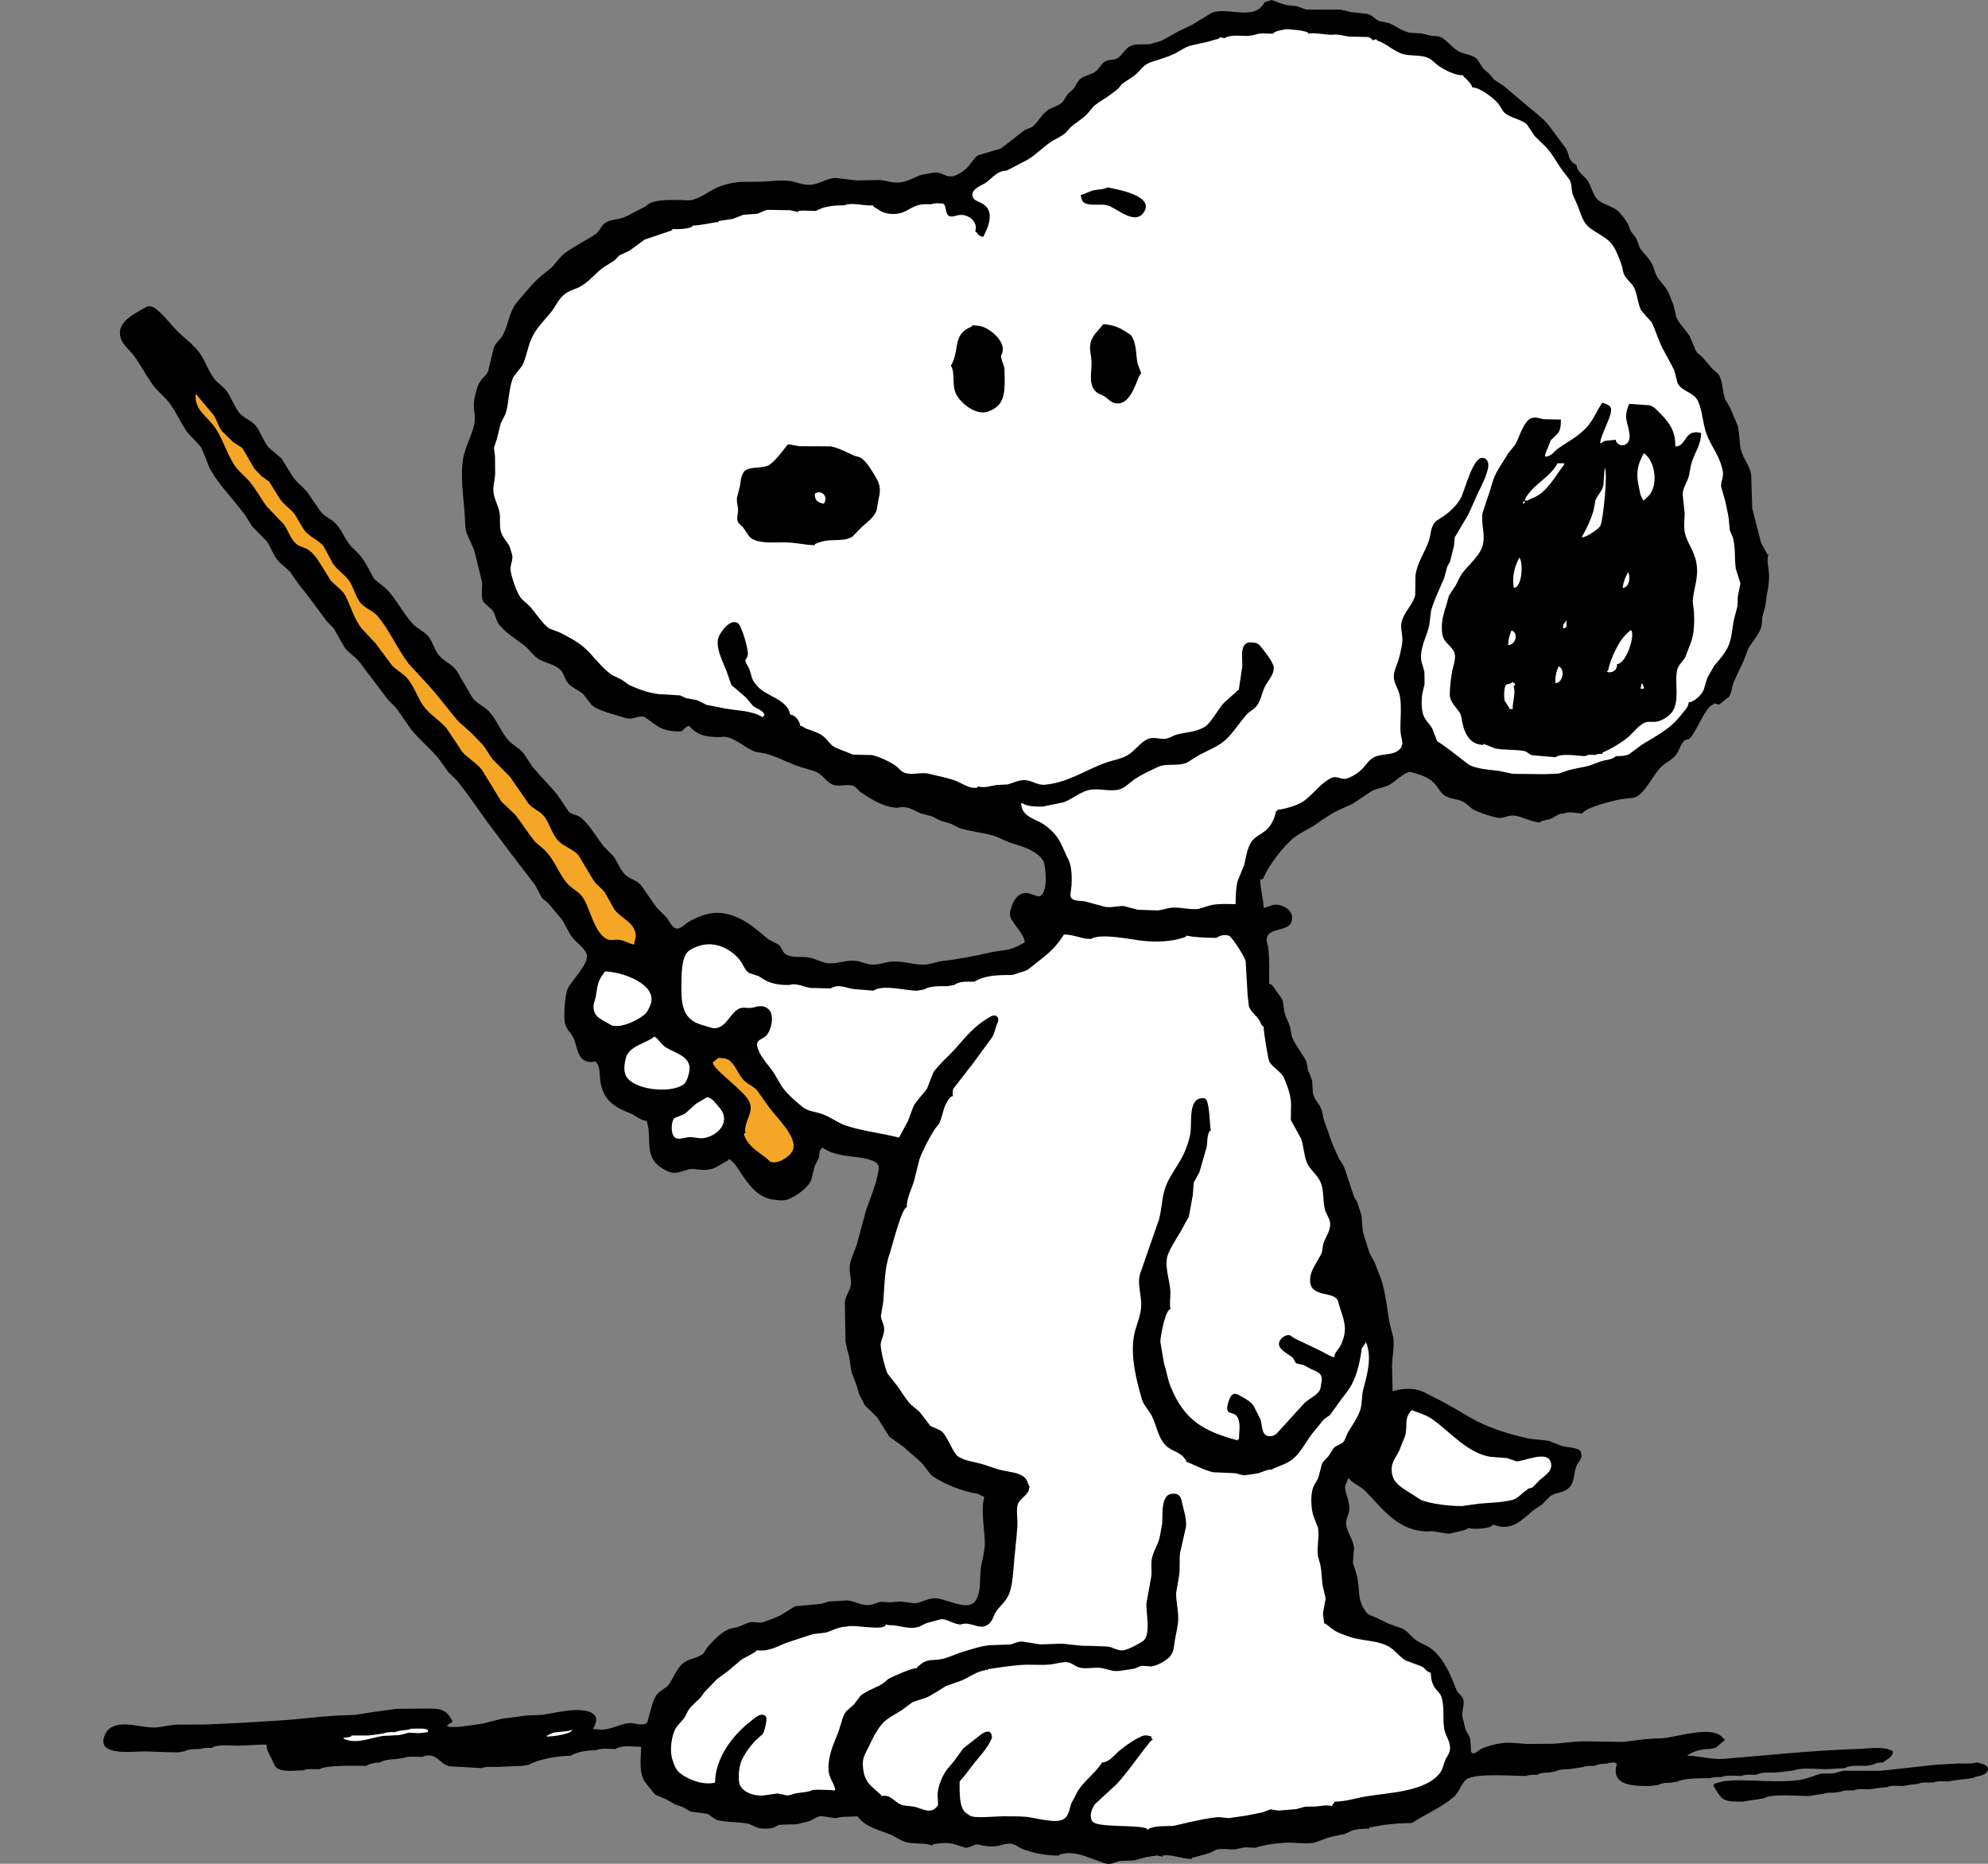<?xml version="1.0" encoding="utf-8"?>
<!-- Generator: Adobe Illustrator 17.0.2, SVG Export Plug-In . SVG Version: 6.00 Build 0)  -->
<!DOCTYPE svg PUBLIC "-//W3C//DTD SVG 1.1//EN" "http://www.w3.org/Graphics/SVG/1.1/DTD/svg11.dtd">
<svg version="1.1" id="レイヤー_1" xmlns="http://www.w3.org/2000/svg" xmlns:xlink="http://www.w3.org/1999/xlink" x="0px"
	 y="0px" width="160px" height="150px" viewBox="0 0 160 150" enable-background="new 0 0 160 150" xml:space="preserve">
<rect x="0" y="0" width="160" height="150" fill="#808080" stroke="none"/>
<g>
	<path d="M102.331,0c-0.18,0.06-0.362,0.121-0.543,0.18c-0.868,1.536-2.728,0.39-4.212,0.821c-0.541,0.33-1.079,0.661-1.622,0.99
		c-0.374,0.178-0.743,0.355-1.115,0.533c-0.434,0.246-0.87,0.49-1.306,0.733c-0.323,0.096-0.642,0.195-0.963,0.292
		c-0.505,0.068-1.179-0.062-1.609,0.166c-0.423,0.22-0.619,0.7-0.992,0.953C89.698,4.85,89.323,4.785,89.021,4.9
		c-0.011,0.006-0.02,0.012-0.03,0.015c-0.387,0.204-0.511,0.646-0.878,0.886c-0.342,0.217-0.815,0.268-1.128,0.519
		c-0.301,0.238-0.359,0.517-0.561,0.8c-0.169,0.158-0.338,0.316-0.508,0.471c-0.119,0.189-0.238,0.378-0.356,0.564
		c-0.344,0.418-0.905,0.445-1.309,0.767c-0.496,0.39-0.721,0.948-1.191,1.304c-0.202,0.085-0.406,0.169-0.612,0.254
		c-0.631,0.494-1.263,0.987-1.898,1.479c-0.599,0.175-1.197,0.349-1.796,0.522c-0.309,0.184-0.549,0.568-0.757,0.841
		c-0.285,0.364-0.821,0.722-1.248,0.849c-0.564,0.163-0.979-0.364-1.599-0.282c-0.344,0.062-0.688,0.126-1.035,0.189
		c-0.57,0.214-1.033,0.525-1.674,0.601c-0.592,0.068-1.069-0.127-1.625-0.192c-0.63,0.012-1.259,0.023-1.891,0.034
		c-0.542-0.066-1.083-0.13-1.628-0.198c-0.776-0.014-1.353,0.539-2.167,0.553c-0.635,0.009-1.056-0.265-1.626-0.318
		c-0.835-0.082-1.746,0.068-2.519,0.068c-0.474,0.006-0.948,0.012-1.425,0.014c-0.671,0.063-1.385,0.226-1.967,0.511
		c-0.711,0.344-1.066,0.711-1.878,0.937c-0.316,0.085-0.643,0.011-0.965,0.011c-0.782,0-1.555-0.033-2.254,0.17
		c-0.254,0.07-0.376,0.228-0.587,0.369c-0.498,0.256-0.998,0.517-1.498,0.773c-0.482,0.252-1.137,0.214-1.614,0.474
		c-0.408,0.217-0.505,0.697-0.847,0.94c-0.781,0.544-1.698,0.953-2.465,1.532c-0.452,0.337-0.709,0.773-1.083,1.163
		c-0.364,0.299-0.725,0.598-1.089,0.897c-0.61,0.571-1.078,1.188-1.624,1.806c-0.724,0.818-0.724,1.803-1.207,2.717
		c-0.22,0.409-0.584,0.626-0.751,1.076c-0.15,0.62-0.297,1.241-0.445,1.859c-0.15,0.359-0.46,0.53-0.656,0.849
		c-0.243,0.39-0.364,0.966-0.456,1.428c-0.138,0.674,0.135,1.281,0,1.966c-0.206,1.022-0.731,1.777-0.903,2.819
		c-0.24,1.428,0.039,3.048,0.127,4.419c0.031,0.536,0.021,1.035,0.144,1.524c0.203,0.451,0.407,0.902,0.608,1.352
		c0.1,0.401,0.202,0.802,0.304,1.199c0.113,0.481,0.228,0.959,0.341,1.44c0.042,0.505-0.133,1.142,0.118,1.58
		c0.228,0.212,0.46,0.424,0.688,0.635c0.288,0.347,0.299,0.838,0.562,1.17c0.575,0.724,1.329,1.148,2.021,1.678
		c0.381,0.293,0.646,0.722,1.04,1.019c0.559,0.418,1.374,0.454,1.865,0.945c0.33,0.331,0.355,0.804,0.675,1.131
		c0.344,0.356,0.798,0.522,1.169,0.827c0.234,0.301,0.471,0.604,0.706,0.905c0.581,0.482,1.96,0.776,2.723,1.03
		c0.559,0.187,1.016-0.264,1.537-0.078c0.285,0.206,0.57,0.415,0.854,0.62c0.609,0.439,1.256,0.538,2.087,0.538
		c0.127-0.12,0.44-0.451,0.632-0.451c0.668,0.804,1.436,0.903,2.527,0.903c0.034-0.006,0.069-0.012,0.102-0.021
		c0.931-0.102,1.888,0.954,2.72,1.211c0.256,0.042,0.517,0.087,0.773,0.129c0.895,0.232,1.69,0.68,2.553,0.993
		c0.53,0.192,1.083,0.291,1.6,0.519c0.53,0.232,0.793,0.878,1.397,1.035c0.451,0.115,1.03-0.087,1.465,0.036
		c0.307,0.085,0.443,0.39,0.702,0.562c0.824,0.542,1.874,1.221,2.954,1.221c0.033-0.008,0.069-0.017,0.102-0.026
		c0.725-0.127,1.179,0.248,1.74,0.481c0.31,0.081,0.62,0.163,0.928,0.243c0.201,0.108,0.403,0.214,0.604,0.322
		c0.288,0.085,0.575,0.172,0.863,0.257c0.252,0.12,0.503,0.246,0.751,0.367c0.878,0.276,1.758,0.33,2.661,0.592
		c0.484,0.138,0.936,0.42,1.405,0.58c0.831,0.283,1.475,0.401,2.181,0.945c0.18,0.139,0.432,0.389,0.506,0.602
		c0.176,0.519,0.378,2.771-0.455,2.771c-0.243-0.081-0.484-0.161-0.731-0.244c-0.663-0.195-1.213,0.429-1.364,0.957
		c-0.086,0.283-0.258,0.612-0.131,0.957c0.217,0.59,1.143,1.385,1.143,2.032c-0.426,0.231-0.806,0.451-1.284,0.572
		c-0.437,0.069-0.875,0.136-1.312,0.202c-1.327,0.304-2.678,0.572-4.065,0.734c-0.494,0.053-0.882,0.264-1.377,0.282
		c-0.892,0.024-1.588-0.268-2.526-0.251c-0.603,0.008-1.044,0.251-1.628,0.251c-0.584,0-0.974-0.291-1.535-0.316
		c-0.626-0.03-1.224,0.186-1.806,0.214c-0.706,0.03-1.188-0.358-1.814-0.466c-0.641-0.112-1.197,0.038-1.764-0.198
		c-0.408-0.172-0.361-0.545-0.674-0.828c-0.279-0.146-0.555-0.293-0.835-0.439c-0.74-0.609-1.492-1.3-2.339-1.692
		c-1.526-0.709-2.595-0.523-4.023,0.241c-0.293,0.155-0.637,0.597-1.004,0.583c-0.048-0.012-0.096-0.023-0.147-0.036
		c-0.355-0.203-0.477-0.602-0.713-0.887c-0.257-0.253-0.511-0.505-0.767-0.758c-0.412-0.586-0.821-1.173-1.233-1.764
		c-0.346-0.487-1.035-0.521-1.453-1.055c-0.328-0.416-0.491-0.889-0.785-1.307c-0.279-0.288-0.559-0.575-0.841-0.863
		c-0.364-0.508-0.728-1.016-1.094-1.524c-0.243-0.285-0.53-0.664-0.855-0.841c-0.282-0.155-0.567-0.129-0.817-0.38
		c-0.304-0.449-0.61-0.899-0.917-1.348c-0.623-0.778-1.359-1.478-1.989-2.239c-0.244-0.364-0.482-0.728-0.725-1.095
		c-0.395-0.479-0.974-0.711-1.335-1.176c-0.543-0.7-0.838-1.523-1.439-2.184c-0.409-0.451-0.965-0.629-1.329-1.091
		c-0.438-0.745-0.872-1.49-1.309-2.237c-0.39-0.505-0.996-0.723-1.404-1.202c-0.401-0.472-0.48-1.098-0.884-1.555
		c-0.367-0.418-0.889-0.613-1.247-1.008c-0.711-0.784-1.191-1.74-1.882-2.55c-0.373-0.437-0.875-0.708-1.241-1.097
		c-0.127-0.24-0.253-0.48-0.381-0.722c-0.333-0.601-0.647-1.12-1.188-1.596c-0.643-0.568-0.854-1.284-1.343-1.916
		c-0.375-0.488-0.954-0.661-1.331-1.089c-0.37-0.539-0.736-1.078-1.106-1.617c-0.384-0.449-0.844-0.77-1.171-1.247
		c-0.301-0.488-0.604-0.973-0.908-1.461c-0.339-0.288-0.677-0.576-1.016-0.866c-0.429-0.514-0.603-1.128-0.973-1.662
		c-0.382-0.544-1.03-0.663-1.425-1.171c-0.432-0.556-0.598-1.169-1.001-1.726c-0.286-0.391-0.692-0.601-0.985-0.979
		c-0.429-0.55-0.664-1.233-1.01-1.82c-0.477-0.799-1.298-1.354-1.948-2.003c-0.606-0.607-1.139-1.362-1.831-1.861
		c-0.195-0.141-0.493-0.214-0.719-0.076c-0.72,0.437-2.125,1.028-2.088,2.097c0.025,0.82,0.677,1.205,1.121,1.806
		c0.53,0.722,0.977,1.56,1.497,2.311c0.356,0.513,0.9,0.905,1.293,1.401c0.543,0.688,0.884,1.47,1.341,2.204
		c0.346,0.559,0.956,0.973,1.323,1.53c0.22,0.544,0.44,1.091,0.658,1.636c0.555,1.004,1.285,1.813,2.04,2.726
		c0.265,0.337,0.53,0.672,0.796,1.007c0.197,0.316,0.397,0.632,0.595,0.948c0.385,0.392,0.768,0.785,1.152,1.173
		c0.336,0.477,0.463,0.976,0.824,1.458c0.304,0.406,0.714,0.635,1.058,1.005c0.223,0.321,0.449,0.646,0.671,0.968
		c0.812,0.987,1.515,1.978,2.26,2.982c0.192,0.195,0.384,0.389,0.573,0.584c0.297,0.522,0.593,1.044,0.89,1.563
		c0.346,0.443,0.863,0.74,1.216,1.196c0.728,0.966,1.458,1.93,2.187,2.892c0.252,0.33,0.569,0.55,0.823,0.878
		c0.358,0.519,0.717,1.041,1.076,1.56c0.668,0.838,1.527,1.54,2.229,2.364c0.276,0.387,0.552,0.773,0.83,1.159
		c0.214,0.204,0.429,0.41,0.644,0.613c0.916,1.108,1.703,2.335,2.561,3.491c1.233,1.661,2.462,3.273,3.738,4.924
		c0.192,0.354,0.386,0.713,0.578,1.068c0.176,0.153,0.35,0.305,0.525,0.455c0.316,0.375,0.632,0.75,0.948,1.125
		c0.401,0.488,0.573,1.089,0.954,1.583c0.341,0.442,0.952,0.815,1.157,1.337c0.282,0.731-1.221,2.139-1.518,2.804
		c-0.234,0.517-0.359,2.278-0.203,2.857c0.12,0.456,0.505,0.725,0.685,1.139c0.322,0.748,0.297,1.942,1.447,1.904
		c0.128-0.006,0.364-0.107,0.364,0.037c0.319,0.299,0.268,0.982,0.325,1.439c0.183,1.521,1.078,2.133,2.375,2.633
		c0.418,0.16,0.9,0.623,1.362,0.623c0.488,1.526-0.339,2.949,1.391,3.905c0.217,0.116,0.432,0.237,0.695,0.271
		c0.543,0.066,1.027-0.254,1.537-0.311c0.297,0.028,0.596,0.057,0.892,0.085c0.767,0.033,1.163-0.252,1.721-0.599
		c0.113-0.069,0.355-0.141,0.355-0.282c0.437,0.207,0.689,0.671,0.94,1.056c0.647,0.984,1.4,2.055,2.667,2.221
		c0.366,0.045,0.829,0.107,1.179-0.023c0.637-0.243,1.575-0.906,1.867-1.553c0.088-0.35,0.176-0.701,0.26-1.055
		c0.085-0.301,0.31-0.511,0.37-0.832c0.025-0.157,0.02-0.627,0.211-0.627c0-0.03,0-0.059,0-0.09c0.031,0,0.062,0,0.091,0
		c0.442,0.346,1.061,0.502,1.627,0.613c0.661,0.127,2.559,0.167,2.836,0.803c0.062,0.148,0.031,0.32,0.008,0.472
		c-0.189,1.14-0.649,2.121-1.001,3.184c-0.243,0.891-0.482,1.784-0.725,2.678c-0.153,0.525-0.427,1.01-0.544,1.556
		c-0.13,0.596,0.07,1.031,0.063,1.617c-0.012,0.542-0.464,0.973-0.491,1.54c0.017,1.052,0.036,2.105,0.053,3.154
		c0.054,0.243,0.108,0.485,0.16,0.725c0.201,0.539,0.195,1.117,0.322,1.702c0.121,0.31,0.243,0.62,0.36,0.931
		c0.084,0.291,0.172,0.579,0.257,0.871c0.155,0.296,0.31,0.596,0.466,0.892c0.329,0.323,0.66,0.644,0.987,0.963
		c0.327,0.522,0.655,1.043,0.979,1.563c0.37,0.261,0.74,0.524,1.107,0.784c0.53,0.482,1.075,0.895,1.572,1.405
		c0.219,0.292,0.44,0.581,0.658,0.869c0.817,0.641,2.575,1.366,3.673,1.507c0.226,0.028,0.457,0.251,0.635,0.251
		c-0.294,1.059-0.003,2.475,0.036,3.612c0.025,0.833-0.27,1.581-0.341,2.338c-0.063,0.647-0.006,1.282-0.161,1.871
		c-0.062,0.232-0.225,0.595-0.423,0.75c-0.039,0.022-0.079,0.045-0.118,0.068c-0.77,0.394-2.168-0.479-3.055-0.463
		c-0.435,0.005-1.031,0.358-1.546,0.415c-0.387-0.051-0.773-0.103-1.16-0.154c-0.273,0.025-0.547,0.051-0.824,0.076
		c-0.235-0.018-0.468-0.033-0.705-0.051c-0.387,0.054-0.66,0.265-1.095,0.265c-0.598,0-1.05-0.319-1.628-0.376
		c-0.508,0.031-1.013,0.063-1.521,0.09c-0.187,0.063-0.373,0.124-0.559,0.184c-0.714,0.068-1.425,0.135-2.139,0.201
		c-0.375,0.235-0.751,0.469-1.125,0.701c-0.381,0.208-1.016,0.423-1.425,0.573c-0.341,0.121-0.722-0.066-1.081,0.02
		c-0.375,0.084-0.598,0.248-0.934,0.364c-0.245,0.056-0.49,0.113-0.74,0.169c-0.649,0.276-1.207,0.866-1.692,1.405
		c-0.132,0.197-0.264,0.394-0.4,0.59c-0.457,0.357-1.08,0.369-1.555,0.718c-0.595,0.435-0.851,1.317-1.295,1.868
		c-0.226,0.165-0.451,0.333-0.68,0.497c-0.361,0.29-0.547,0.894-0.658,1.328c-0.042,0.159-0.313,1.178-0.353,1.178
		c-0.533,0.245-0.916-0.054-1.433-0.007c-0.872,0.079-1.578,0.65-2.546,0.494c-0.128-0.023-0.353,0.03-0.353-0.127
		c0.031,0,0.062,0,0.09,0c0.136-0.387,0.339-0.788-0.059-1.104c-0.827-0.657-3.011-0.102-3.924,0.042
		c-0.449,0.069-0.968,0.046-1.433,0.077c-0.664,0.087-1.324,0.174-1.987,0.261c-0.519,0.13-1.035,0.261-1.555,0.392
		c-0.505,0.073-1.01,0.149-1.518,0.223c-0.195,0.02-1.352,0.147-1.352-0.074c0.115-0.062,0.318-0.27,0.451-0.27
		c-0.147-0.376-0.378-0.73-0.762-0.917c-0.451-0.221-1.034-0.167-1.585-0.167c-0.721,0.007-1.445,0.013-2.167,0.019
		c-0.604,0.082-1.205,0.166-1.808,0.247c-0.514,0.079-1.025,0.161-1.538,0.24c-0.48,0.019-0.959,0.034-1.439,0.052
		c-1.48,0.09-3.019,0.293-4.52,0.392c-1.989,0.125-4.085,0.259-6.043,0.327c-0.844,0.006-1.684,0.012-2.528,0.018
		c-0.452,0.07-0.903,0.144-1.357,0.213c-1.219,0.116-2.691-0.601-3.741,0.016c-0.313,0.18-0.487,0.496-0.581,0.826
		c-0.431,1.496,2.401,1.079,3.329,1.095c0.833,0.012,1.729,0.078,2.621,0.078c0.181-0.029,0.361-0.059,0.541-0.089
		c0.353-0.196,0.824-0.181,1.264-0.181c0.226-0.105,0.62-0.09,0.903-0.09c0.53-0.313,1.485-0.18,2.167-0.18
		c0.24-0.009,0.48-0.018,0.717-0.028c0.505-0.024,0.998-0.062,1.54-0.062c0.03,0.502,0.198,0.713,0.4,1.107
		c0.139,0.271,0.195,0.547,0.43,0.765c0.403,0.376,1.552,0.203,2.149,0.203c0.308-0.155,0.875-0.089,1.264-0.089
		c0.646-0.355,2.887-0.271,3.791-0.271c0.291-0.181,0.701-0.271,1.083-0.271c0.317-0.187,0.855-0.271,1.264-0.271
		c0.212-0.03,0.424-0.06,0.632-0.09c0.376-0.169,1.101-0.09,1.535-0.09c1.083-0.482,1.408,0.598,2.179,0.756
		c0.869,0.048,1.738,0.099,2.607,0.147c0.318-0.144,0.788-0.087,1.173-0.093c0.692-0.028,1.386-0.056,2.077-0.087
		c0.18-0.03,0.361-0.061,0.541-0.091c0.767-0.448,2.324-0.721,3.34-0.721c0.553-0.326,1.368-0.451,2.076-0.451
		c0.382-0.193,1.067-0.091,1.536-0.091c0.573-0.356,1.352-0.181,2.076-0.181c0,0.963-0.189,1.961,0.256,2.739
		c0.09,0.161,0.781,1.014,0.918,1.129c0.259,0.107,0.518,0.214,0.778,0.322c0.263,0.146,0.528,0.296,0.79,0.441
		c0.212,0.077,0.424,0.154,0.635,0.229c0.253,0.121,0.403,0.286,0.682,0.361c0.415,0.057,0.83,0.113,1.241,0.17
		c0.322,0.099,0.523,0.429,0.852,0.507c0.773,0.181,1.513,0.141,2.33,0.263c0.465,0.067,0.734,0.4,1.266,0.417
		c0.294,0.01,0.686,0.025,0.929-0.081c0.144-0.072,0.291-0.147,0.435-0.22c0.48-0.018,0.959-0.03,1.437-0.048
		c0.321-0.078,0.643-0.158,0.964-0.241c0.331-0.12,0.633-0.406,1.022-0.411c0.361,0.057,0.722,0.113,1.081,0.166
		c0.183-0.034,0.369-0.066,0.552-0.099c0.418-0.018,0.838-0.031,1.256-0.048c0.665,0.903,1.737,1.085,2.688,1.486
		c0.364,0.154,0.736,0.441,1.112,0.56c0.545,0.172,1.197,0.105,1.786,0.186c0.155,0.04,0.311,0.078,0.463,0.115
		c0-0.031,0-0.06,0-0.09c0.488-0.115,1.281-0.161,1.777-0.012c0.282,0.093,0.565,0.189,0.847,0.282
		c0.382,0.021,0.643-0.27,0.988-0.27c0.445,0.126,1.04,0.203,1.529,0.141c0.386-0.053,0.711-0.248,1.17-0.192
		c0.392,0.045,0.587,0.307,0.934,0.434c0.906,0.33,1.896,0.52,2.957,0.52c0-0.032,0-0.06,0-0.091
		c1.191-0.319,2.073,0.16,3.127,0.522c0.273,0.092,0.516,0.237,0.846,0.237c0.342,0,0.602-0.195,0.911-0.237
		c0.387-0.017,0.774-0.033,1.159-0.05c0.305-0.088,0.61-0.173,0.915-0.259c0.299-0.046,0.599-0.088,0.895-0.134
		c0.153,0.034,0.304,0.068,0.454,0.102c0-0.03,0-0.059,0-0.089c0.618-0.148,1.608,0.27,2.348,0.27c0-0.03,0-0.06,0-0.09
		c0.497-0.118,1.01-0.259,1.511-0.426c0.162-0.08,0.327-0.159,0.487-0.241c0.463-0.099,0.959-0.009,1.433-0.009
		c0.274-0.058,0.547-0.114,0.818-0.169c0.299,0.011,0.598,0.023,0.897,0.03c0.255-0.141,1.55-0.36,1.897-0.36
		c0.939-0.159,1.875,0.112,2.79-0.037c0.375-0.135,0.75-0.271,1.123-0.409c0.468-0.135,0.945-0.201,1.401-0.315
		c0.164-0.083,0.329-0.161,0.492-0.244c0.433-0.154,0.937-0.169,1.415-0.169c0-0.031,0-0.059,0-0.089
		c1.102-0.224,2.207-0.362,3.432-0.362c1.082-0.7,2.398-1.261,3.397-2.11c0.445-0.384,0.673-1.315,1.154-1.495
		c1.052-0.401,3.355-0.187,4.658-0.187c0.237-0.111,0.612-0.09,0.902-0.09c0.251-0.158,0.573-0.18,0.903-0.18
		c0.179-0.032,0.361-0.06,0.542-0.09c0.306-0.169,0.691-0.181,1.083-0.181c0.21-0.031,0.424-0.06,0.632-0.091
		c0.179-0.03,0.361-0.06,0.54-0.09c0.226-0.104,0.621-0.09,0.903-0.09c0.28-0.141,0.643-0.181,0.992-0.181
		c0.122-0.057,0.723-0.18,0.723,0c0.031,0,0.063,0,0.09,0c-0.546,1.755,1.208,1.806,2.618,1.806c0.241-0.03,0.482-0.058,0.723-0.09
		c0.264-0.159,0.646-0.18,0.992-0.18c0.181-0.03,0.362-0.061,0.542-0.091c0.517-0.283,1.941-0.27,2.619-0.27
		c0.224-0.106,0.62-0.09,0.902-0.09c0.424-0.189,1.118-0.091,1.626-0.091c0.291-0.147,0.803-0.09,1.174-0.09
		c0.417-0.226,1.001-0.18,1.534-0.18c0.271-0.032,0.542-0.06,0.813-0.09c0.241-0.031,0.482-0.061,0.722-0.092
		c0.539-0.248,1.923-0.087,2.615-0.095c0.482-0.028,0.967-0.057,1.448-0.085c0.445-0.261,1.131-0.18,1.715-0.18
		c0.181-0.03,0.361-0.061,0.542-0.091c0.217-0.135,0.524-0.18,0.812-0.18c0.301-0.241,0.812-0.42,0.812-0.902
		c-0.734-0.446-1.918-0.214-2.799-0.187c-3.69,0.113-7.282,0.511-10.837,0.795c-1.022,0.079-1.902-0.247-2.887-0.247
		c0-0.031,0-0.06,0-0.091c0.031,0,0.063,0,0.09,0c0.377-0.291,1.112-0.451,1.626-0.451c0.18-0.031,0.362-0.06,0.542-0.09
		c0.042-0.039,0.722-0.631,0.722-0.631c0-0.121,0.027-0.091-0.09-0.091c-0.786-1.256-3.936-0.046-5.132-0.046
		c-1.021,0-2.017,0.19-2.998,0.286c-0.961-0.015-1.924-0.027-2.888-0.045c-0.948-0.031-1.877,0.161-2.785,0.192
		c-0.665,0.006-1.331,0.013-1.997,0.016c-0.657-0.034-1.363-0.154-2.065-0.061c-0.5,0.066-1.075,0.219-1.536,0.406
		c-0.285,0.114-0.493,0.427-0.823,0.427c0-0.03,0-0.059,0-0.091c-0.031,0-0.061,0-0.091,0c-0.023-0.351-0.045-0.702-0.07-1.054
		c-0.087-0.325-0.252-0.503-0.382-0.796c-0.078-0.32-0.157-0.635-0.236-0.954c-0.111-0.463,0.162-0.948,0.062-1.418
		c-0.076-0.35-0.454-0.531-0.578-0.856c-0.438-1.138-0.937-2.366-1.899-3.188c-0.387-0.33-0.863-0.456-1.279-0.733
		c-0.431-0.288-0.691-0.732-1.153-0.971c-0.37-0.129-0.739-0.258-1.112-0.39c-0.349-0.17-0.701-0.339-1.052-0.512
		c-0.268-0.121-0.569-0.165-0.757-0.432c-0.767-1.069-0.455-1.62-0.719-2.858c-0.114-0.367-0.225-0.735-0.339-1.102
		c0.028-0.389,0.06-0.779,0.086-1.168c-0.033-0.697-0.549-1.218-0.628-1.905c-0.059-0.489,0.251-0.794,0.251-1.252
		c0-0.764-0.251-1.04-0.333-1.642c-0.051-0.358,0.205-0.529,0.205-0.799c0.061,0,0.121,0,0.181,0c0,0.03,0,0.063,0,0.091
		c0.392,0.367,0.879,0.532,1.248,0.914c1.481,1.529,2.661,3.239,5.073,3.239c0.33-0.097,1.218,0.18,1.715,0.18
		c0.238-0.111,1.445-0.259,1.445-0.451c0.031,0,0.063,0,0.091,0c0.329,0.13,1.896,0.047,1.896-0.271c0.03,0,0.062,0,0.09,0
		c1.416,0.567,2.269-0.358,3.182-1.146c0.235-0.158,0.473-0.313,0.706-0.472c0.223-0.223,0.446-0.445,0.668-0.671
		c0.532-0.373,1.095-0.214,1.594-0.764c0.373-0.418,0.307-1.191,0.531-1.688c0.12-0.276,0.358-0.471,0.404-0.787
		c-0.023-0.122-0.05-0.241-0.074-0.362c-0.175-0.33-1.236-0.349-1.582-0.468c-0.308-0.121-0.617-0.243-0.925-0.368
		c-0.596-0.123-1.231-0.113-1.795-0.233c-1.36-0.297-2.94-0.791-4.12-1.411c-1.142-0.605-2.188-1.319-3.361-1.868
		c-0.511-0.244-0.979-0.567-1.554-0.653c-0.386-0.059-0.878-0.056-1.247,0.018c-0.183,0.043-0.367,0.085-0.553,0.127
		c-0.014-0.664-0.027-1.324-0.045-1.987c0-0.767,0.203-1.54,0.099-2.345c-0.096-0.363-0.193-0.728-0.288-1.095
		c-0.221-1.215-0.301-2.282-0.629-3.408c-0.192-0.502-0.382-1.004-0.573-1.507c-0.175-0.358-0.403-0.657-0.512-1.047
		c-0.149-0.479-0.298-0.959-0.448-1.441c-0.037-0.44-0.072-0.881-0.112-1.323c-0.116-0.362-0.232-0.721-0.347-1.081
		c-0.083-0.135-0.166-0.271-0.252-0.409c-0.243-0.74-0.484-1.478-0.73-2.221c-0.105-0.319-0.294-0.565-0.476-0.841
		c-0.175-0.391-0.35-0.782-0.525-1.173c-0.223-0.626-0.446-1.253-0.668-1.882c-0.108-0.322-0.118-0.668-0.244-0.971
		c-0.203-0.493-0.562-0.729-0.668-1.285c-0.021-0.327-0.037-0.655-0.057-0.981c-0.11-0.283-0.22-0.561-0.331-0.844
		c-0.041-0.223-0.084-0.445-0.126-0.668c-0.342-0.7-0.923-1.341-1.185-2.065c-0.048-0.253-0.094-0.506-0.141-0.758
		c-0.132-0.407-0.353-0.768-0.449-1.2c-0.048-0.296-0.094-0.592-0.141-0.892c-0.124-0.315-0.355-0.535-0.542-0.812
		c-0.115-0.169-0.296-0.538-0.54-0.538c0-0.979,0.022-1.969-0.073-2.884c-0.034-0.303-0.202-0.558-0.102-0.88
		c0.243-0.795,1.695-0.439,1.968-1.238c0.283-0.838-0.61-1.411-1.343-1.374c-0.346,0.014-0.568,0.236-0.902,0.236
		c-0.025-0.801-0.271-1.469-0.271-2.257c0.12-0.039,0.271-0.021,0.271-0.18c0.445-0.986,1.537-2.461,2.413-3.172
		c0.526-0.435,1.234-0.706,1.802-1.104c0.551-0.39,1.104-0.775,1.69-1.075c0.424-0.193,0.846-0.383,1.27-0.578
		c0.514-0.341,1.03-0.683,1.543-1.026c0.416-0.214,0.917-0.26,1.337-0.455c0.472-0.222,1.257-1.078,1.772-1.078
		c0.722,0.223,1.392,0.361,1.933,0.94c0.285,0.303,0.463,0.742,0.821,0.965c0.431,0.268,0.876,0.255,1.349,0.434
		c0.33,0.121,0.559,0.412,0.852,0.626c0.321,0.234,1.628,0.666,2.064,0.728c0.492,0.069,0.852-0.249,1.375-0.171
		c0.713,0.101,1.334,0.542,2.08,0.542c0-0.031,0-0.061,0-0.091c0.256-0.061,0.515-0.117,0.77-0.181
		c0.387-0.162,0.631-0.451,1.125-0.451c0.419-0.187,1.008,0,1.445,0c0.333-0.506,2.426-1.008,3.075-1.134
		c0.376-0.046,0.75-0.09,1.125-0.138c0.841-0.292,1.515-1.834,2.116-2.432c0.565-0.567,1.106-0.593,1.474-1.428
		c0.105-0.246,0.329-0.827,0.696-0.827c0.454,0.066,1.442-2.799,2.078-2.799c0-0.03,0-0.06,0-0.09c0.03,0,0.062,0,0.09,0
		c0.12,0.03,0.243,0.063,0.361,0.09c0.265-0.208,0.529-0.414,0.796-0.623c0.229-0.325,0.219-0.776,0.372-1.14
		c0.223-0.542,0.49-1.092,0.748-1.614c0.141-0.364,0.282-0.725,0.424-1.089c0.287-0.581,0.821-1.083,1.027-1.698
		c0.099-0.302,0.081-0.533,0.112-0.875c0.082-0.308,0.164-0.615,0.246-0.926c0.04-0.288,0.079-0.575,0.119-0.866
		c0.107-0.502,0.21-1.182,0.173-1.729c-0.032-0.48-0.18-0.928-0.072-1.428c0.003-0.009,0.006-0.018,0.006-0.028
		c0.01-0.028,0.018-0.054,0.023-0.082c-0.03,0-0.06,0-0.09,0c-0.166-0.307-0.334-0.613-0.502-0.92
		c-0.238-0.932-0.475-1.859-0.714-2.79c-0.027-0.9-0.057-1.798-0.084-2.697c-0.108-0.722-0.608-1.239-0.798-1.921
		c-0.193-0.674-0.108-1.399-0.299-2.04c-0.201-0.482-0.401-0.965-0.604-1.447c-0.13-0.22-0.259-0.437-0.391-0.658
		c-0.247-0.618-0.169-1.484-0.546-2.02c-0.171-0.156-0.34-0.307-0.513-0.463c-0.262-0.307-0.525-0.615-0.792-0.925
		c-0.17-0.153-0.386-0.274-0.498-0.48c-0.175-0.407-0.347-0.812-0.522-1.218c-0.34-0.522-0.815-0.948-1.064-1.507
		c-0.072-0.316-0.144-0.629-0.217-0.945c-0.126-0.322-0.253-0.643-0.381-0.968c-0.226-0.522-0.616-0.824-0.92-1.301
		c-0.208-0.327-0.26-0.706-0.428-1.05c-0.246-0.502-0.688-0.857-0.99-1.317c-0.092-0.252-0.183-0.5-0.276-0.751
		c-0.153-0.198-0.304-0.394-0.457-0.592c-0.068-0.178-0.132-0.356-0.202-0.533c-0.171-0.333-0.434-0.66-0.685-0.944
		c-0.464-0.525-1.205-0.584-1.713-1.001c-0.417-0.344-0.559-1.084-0.83-1.53c-0.259-0.423-0.925-0.764-0.925-1.309
		c-0.808-0.437-0.475-0.748-0.893-1.383c-0.474-0.635-0.944-1.269-1.419-1.907c-0.461-0.525-1.053-0.97-1.574-1.399
		c-0.65-0.549-1.3-1.1-1.948-1.653c-0.274-0.183-0.548-0.367-0.822-0.55c-0.117-0.147-0.236-0.294-0.358-0.44
		c-0.16-0.138-0.322-0.276-0.484-0.414c-0.167-0.256-0.333-0.514-0.502-0.77c-0.425-0.412-1.061-0.37-1.533-0.655
		c-0.493-0.298-0.841-0.787-1.324-1.086c-0.228-0.141-0.601-0.115-0.883-0.147c-0.243-0.062-0.484-0.124-0.728-0.186
		c-0.318-0.02-0.637-0.037-0.956-0.057c-0.626-0.14-1.106-0.536-1.673-0.77c-0.248-0.05-0.497-0.102-0.748-0.155
		c-0.406-0.15-0.575-0.517-1.047-0.593c-0.418-0.048-0.836-0.096-1.255-0.144c-0.275-0.066-0.548-0.13-0.821-0.195
		c-0.924-0.003-1.846-0.003-2.769-0.005c-0.253-0.088-0.505-0.175-0.758-0.262c-0.294-0.034-0.587-0.068-0.881-0.105
		C103.149,0.307,102.701,0.133,102.331,0z"/>
	<path fill="#FFFFFF" d="M103.504,2.347c0.31,0.021,1.805,0.096,1.805,0.362c0.478-0.105,1.294,0.09,1.897,0.09
		c0.448-0.076,0.937,0.087,1.357,0.144c0.511,0.011,1.021,0.025,1.533,0.036c0.114,0.017,0.361,0.15,0.361,0.271
		c0.124-0.031,0.36-0.167,0.36,0c0.756,0.243,1.349,0.883,2.1,1.1c0.618,0.178,1.443,0.048,2.025,0.31
		c0.283,0.127,0.5,0.379,0.751,0.57c0.46,0.349,1.362,0.827,1.978,0.827c0.105,0,0.099-0.045,0.099,0.082
		c0.178,0.124,0.723,0.674,0.723,0.902c0.553-0.039,1.757,0.866,2.1,1.312c0.145,0.22,0.29,0.442,0.433,0.663
		c0.517,0.517,1.419,0.544,1.874,1.016c0.206,0.307,0.414,0.615,0.619,0.92c0.319,0.31,0.637,0.623,0.954,0.934
		c0.441,0.488,0.779,1.103,1.15,1.654c0.232,0.307,0.464,0.615,0.695,0.92c0.19,0.344,0.15,0.757,0.243,1.151
		c0.119,0.268,0.238,0.536,0.353,0.804c0.246,0.536,0.409,1.329,0.849,1.756c0.66,0.638,1.566,0.849,2.068,1.623
		c0.293,0.454,0.503,1.03,0.683,1.54c0.096,0.276,0.088,0.578,0.235,0.835c0.219,0.39,0.605,0.623,0.798,1.049
		c0.246,0.544,0.269,1.224,0.539,1.764c0.286,0.325,0.569,0.65,0.854,0.974c0.307,0.631,0.494,1.314,0.802,1.947
		c0.315,0.652,0.712,1.266,1.016,1.924c0.085,0.334,0.171,0.669,0.256,1.002c0.364,0.708,1.295,0.722,1.64,1.439
		c0.386,0.812,0.369,1.783,0.688,2.643c0.404,1.095,1.072,1.743,1.315,3.019c0.087,0.472-0.18,0.812-0.132,1.247
		c0.112,0.395,0.225,0.793,0.337,1.188c0.091,0.46,0.202,0.908,0.268,1.352c0.03,0.324,0.063,0.652,0.094,0.976
		c0.081,0.192,0.163,0.384,0.244,0.573c0.227,0.793,0.115,1.623,0.233,2.5c0.124,0.394,0.252,0.79,0.376,1.184
		c-0.072,0.364-0.147,0.727-0.219,1.092c-0.006,0.237-0.009,0.474-0.015,0.708c-0.102,0.392-0.201,0.788-0.302,1.179
		c-0.141,0.711-0.162,1.485-0.462,2.12c-0.274,0.573-0.698,1.041-1.12,1.537c-0.184,0.324-0.367,0.649-0.552,0.97
		c-0.096,0.316-0.189,0.632-0.284,0.947c-0.139,0.379-0.771,1.016-1.206,1.016c-0.072,0.454-0.27,0.571-0.529,0.911
		c-0.986,1.282-1.916,1.679-3.223,2.492c-0.352,0.259-0.705,0.522-1.058,0.782c-0.352,0.147-0.657,0.15-1.059,0.15
		c-0.307,0.304-0.77,0.291-1.159,0.403c-0.339,0.124-0.678,0.251-1.016,0.376c-0.562,0.141-1.058,0.201-1.605,0.347
		c-0.277,0.092-0.554,0.185-0.833,0.279c-0.389,0.018-0.776,0.033-1.165,0.048c-0.844-0.011-1.684-0.021-2.528-0.03
		c-0.362-0.076-0.722-0.153-1.087-0.232c-0.841-0.108-1.658-0.141-2.389-0.466c-0.57-0.44-1.141-0.878-1.711-1.318
		c-0.296-0.207-0.592-0.418-0.891-0.625c-0.133-0.334-0.262-0.666-0.395-1.002c-0.248-0.448-0.637-0.722-0.761-1.236
		c-0.11-0.446-0.117-1.14-0.031-1.591c0.061-0.246,0.118-0.491,0.176-0.736c-0.004-0.324-0.007-0.65-0.011-0.977
		c-0.091-0.459-0.311-0.827-0.275-1.365c0.056-0.914,0.505-1.617,0.668-2.443c0.048-0.387,0.099-0.773,0.146-1.16
		c0.258-0.895,0.701-1.775,1.059-2.622c0.075-0.296,0.156-0.589,0.232-0.886c0.075-0.138,0.155-0.276,0.231-0.418
		c0.105-0.412,0.208-0.824,0.31-1.239c0.039-0.172,0.037-0.804,0.124-0.804c0.33-0.559,0.662-1.118,0.992-1.675
		c0.311-0.607,0.575-1.292,0.869-1.904c0.298-0.629,0.643-1.241,0.771-1.95c0.06-0.352-0.034-0.709-0.401-0.776
		c-0.821-0.156-1.466,2.616-1.794,3.226c-0.325,0.591-0.849,1.078-1.394,1.469c-0.289,0.204-0.613,0.322-0.803,0.643
		c-0.25,0.409-0.214,0.841-0.368,1.301c-0.327,0.979-0.944,1.744-1.089,2.83c-0.006,0.53-0.011,1.061-0.02,1.591
		c-0.212,0.779-0.878,1.323-1.086,2.107c-0.15,0.554,0.121,1.101,0.042,1.711c-0.063,0.451-0.178,0.962-0.31,1.413
		c-0.126,0.427-0.397,0.893-0.367,1.369c0.031,0.522,0.382,0.962,0.483,1.479c0.161,0.841,0.033,1.854,0.05,2.784
		c0.006,0.39,0.15,0.75,0.159,1.092c-0.039,0.108-0.076,0.214-0.115,0.319c-0.038,0.045-0.078,0.09-0.121,0.132
		c-0.538,0.52-1.464,0.297-2.08,0.641c-0.346,0.192-0.525,0.471-0.767,0.758c-0.361,0.422-0.869,0.757-1.362,0.931
		c-0.437,0.153-0.836-0.237-1.242-0.051c-0.784,0.352-1.404,1.186-2.076,1.744c-0.525,0.431-1.392,0.683-2.062,0.806
		c-0.121,0.021-0.262-0.011-0.262,0.13c-0.031,0-0.06,0-0.091,0c-0.096,0.589-0.414,1.263-0.903,1.625
		c-0.344,0.252-0.732,0.418-1.015,0.776c-0.407,0.509-0.478,1.286-0.638,1.924c-0.169,0.424-0.339,0.847-0.511,1.269
		c-0.145,0.377-0.184,1.442-0.184,1.9c-0.653-0.023-1.391-0.048-1.972,0.075c-0.338,0.103-0.677,0.204-1.018,0.305
		c-0.598,0.077-1.317-0.118-1.975-0.108c-0.521,0.006-0.892,0.208-1.357,0.231c-0.51-0.02-1.021-0.036-1.535-0.057
		c-0.392-0.102-0.781-0.201-1.173-0.301c-0.472-0.009-0.942,0.144-1.437,0.078c-0.547-0.15-1.095-0.296-1.645-0.445
		c-0.338-0.075-0.707-0.009-0.996-0.175c-0.123-0.072-0.172-0.203-0.186-0.338c0.03-0.268,0.063-0.535,0.093-0.804
		c0.039-0.643,0.012-1.553-0.258-2.071c-0.343-0.646-0.587-1.449-1.071-2.006c-0.284-0.328-0.592-0.601-0.944-0.83
		c-0.646-0.421-1.653-0.589-1.768-1.514c-0.022-0.142-0.043-0.167,0.09-0.167c0.383,0.274,1.106,0.272,1.625,0.272
		c0.559-0.115,1.117-0.232,1.676-0.347c0.743-0.261,1.405-0.912,2.221-1.018c0.753-0.105,1.623,0.189,2.317-0.031
		c0.451-0.147,0.775-0.529,1.167-0.792c0.593-0.404,1.228-0.68,1.866-0.987c0.721-0.353,1.559-0.031,2.386-0.37
		c0.308-0.195,0.616-0.39,0.924-0.586c0.75-0.401,1.646-0.72,2.277-1.347c0.592-0.595,1.041-1.314,1.585-1.929
		c0.251-0.289,0.629-0.421,0.857-0.757c0.299-0.445,0.361-0.965,0.59-1.445c0.232-0.494,0.756-0.98,0.735-1.585
		c-0.019-0.432-0.777-1.334-1.039-1.675c-0.221-0.288-0.397-0.322-0.761-0.347c-0.993-0.073-0.711,1.256-0.731,1.916
		c-0.093,0.62-0.184,1.241-0.277,1.859c-0.006,0.011-0.012,0.025-0.02,0.036c-0.394,0.35-0.789,0.703-1.183,1.053
		c-0.473,0.519-0.979,1.51-1.459,1.874c-0.021,0.014-0.035,0.027-0.057,0.039c-0.02,0.012-0.038,0.025-0.062,0.036
		c-0.014,0.009-0.028,0.018-0.043,0.025c-0.673,0.378-1.339,0.376-2.119,0.567c-0.354,0.085-0.623,0.324-1.016,0.358
		c-0.474,0.036-0.886-0.172-1.32-0.003c-0.65,0.248-1.078,0.982-1.69,1.329c-0.601,0.337-1.284,0.407-1.921,0.656
		c-1.551,0.594-2.961,1.56-4.728,1.709c-0.658,0.055-1.055-0.391-1.711-0.369c-0.462,0.015-0.871,0.243-1.285,0.346
		c-0.292,0.018-0.581,0.034-0.872,0.048c-0.452,0.049-0.864,0.24-1.375,0.142c-0.115-0.023-0.168-0.082-0.168,0.062
		c-0.701,0.132-1.206-0.346-1.831-0.57c-0.652-0.235-1.384-0.355-2.049-0.532c-0.609-0.166-1.357,0.12-1.958-0.073
		c-0.342-0.111-0.485-0.397-0.778-0.595c-0.525-0.356-1.278-0.706-1.897-0.847c-0.502-0.012-1.002-0.021-1.504-0.031
		c-0.474-0.189-0.948-0.378-1.425-0.567c-0.406-0.195-0.581-0.578-0.908-0.854c-0.406-0.344-0.953-0.502-1.447-0.674
		c-0.159-0.057-0.294-0.22-0.468-0.22c-0.04-0.352-0.412-0.902-0.812-0.902c-0.232-1.231-1.811-1.431-2.57-2.215
		c-0.587-0.607-0.477-0.757-0.731-1.47c-0.091-0.248-0.31-0.437-0.31-0.739c0.118-0.15,0.183-0.249,0.201-0.458
		c0.027-0.42-0.497-2.257-0.785-2.465c-0.603-0.44-1.36,0.62-1.545,1.04c-0.376,0.824,0.381,2.161,0.643,2.889
		c0.117,0.341,0.24,0.685,0.358,1.028c0.39,0.333,0.779,0.665,1.166,0.998c0.192,0.228,0.384,0.457,0.573,0.682
		c0.237,0.214,0.925,0.376,0.925,0.799c-0.03,0-0.059,0-0.09,0c0,0.03,0,0.063,0,0.09c-0.031,0-0.059,0-0.091,0
		c-0.905-0.519-1.93-0.485-2.973-0.674c-0.509-0.099-1.014-0.198-1.521-0.299c-0.248-0.123-0.496-0.248-0.745-0.375
		c-0.294-0.054-0.587-0.107-0.883-0.16c-0.164-0.073-0.325-0.146-0.488-0.223c-0.565-0.034-1.128-0.068-1.693-0.102
		c-0.881-0.102-1.659-0.398-2.42-0.74c-0.189-0.135-0.376-0.27-0.564-0.406c-0.286-0.141-0.57-0.282-0.855-0.423
		c-0.863-0.623-1.462-1.56-2.254-2.237c-0.547-0.465-1.262-0.827-1.894-1.151c-0.276-0.105-0.55-0.208-0.827-0.317
		c-0.487-0.273-1.19-1.362-1.602-1.803c-0.263-0.28-0.565-0.454-0.776-0.757c-0.262-0.369-0.765-1.766-0.765-2.252
		c0-0.4,0.24-0.779,0.121-1.173c-0.065-0.208-0.127-0.415-0.192-0.623c-0.226-0.417-0.578-0.745-0.708-1.211
		c-0.13-0.469-0.018-1.037-0.099-1.506c-0.102-0.564-0.412-1.043-0.488-1.633c-0.072-0.538,0.121-0.987,0.133-1.529
		c-0.002-0.452-0.005-0.9-0.012-1.352c-0.028-0.24-0.056-0.477-0.087-0.717c0.081-0.246,0.162-0.491,0.246-0.739
		c0.099-0.409,0.201-0.815,0.299-1.224c0.132-0.256,0.265-0.513,0.395-0.773c0.285-0.953,0.24-2.02,0.601-2.922
		c0.251-0.325,0.502-0.647,0.75-0.971c0.384-0.812,0.448-1.716,0.895-2.489c0.387-0.676,0.931-1.201,1.42-1.809
		c0.384-0.482,0.598-1.082,1.143-1.475c0.412-0.299,0.934-0.387,1.362-0.661c0.649-0.423,1.12-1.038,1.746-1.485
		c0.283-0.175,0.565-0.349,0.847-0.524c0.125-0.13,0.249-0.26,0.373-0.392c0.311-0.18,0.678-0.279,0.971-0.497
		c0.361-0.265,0.724-0.528,1.085-0.793c0.659-0.223,1.315-0.442,1.97-0.666c0.113-0.045,0.268-0.048,0.268-0.192
		c0.259,0.054,1.624,0.006,1.624-0.271c0.388,0.025,1.897-0.271,1.897-0.271c0.06,0,0.121,0,0.181,0c0-0.031,0-0.059,0-0.091
		c0.381-0.056,0.761-0.114,1.142-0.172c0.283-0.111,0.568-0.217,0.849-0.327c0.387-0.03,0.773-0.063,1.157-0.093
		c0.246-0.105,0.491-0.206,0.734-0.311c0.629,0.012,1.261,0.023,1.89,0.034c0.211,0.048,0.427,0.099,0.638,0.147
		c0-0.031,0-0.06,0-0.09c0.454-0.06,0.951,0,1.445,0c0.63-0.39,1.465-0.451,2.257-0.451c0.638-0.268,1.6,0.057,2.257,0.006
		c0.114-0.012,0.091-0.025,0.091,0.085c0.214,0.132,0.432,0.268,0.646,0.4c0.587,0.286,1.422,0.274,1.987-0.042
		c0.454-0.256,0.934-0.539,1.521-0.539c0.18,0,0.361,0,0.541,0c0.159-0.117,0.992-0.078,0.992,0
		c0.198,0.229,0.111,0.759,0.376,0.929c0.26,0.163,0.621-0.045,0.893-0.066c0.617-0.054,1.287,0.387,1.297,1.033
		c0,0.124-0.111,0.361,0.054,0.361c0.117,0.189,0.288,0.361,0.542,0.361c0.435-0.841,1.007-2.179-0.211-2.74
		c-0.235-0.111-0.598-0.22-0.656-0.536c-0.109-0.618,0.805-0.857,1.165-1.137c0.513-0.406,0.871-0.914,1.598-0.914
		c0.559-0.291,1.117-0.581,1.674-0.875c0.632-0.379,1.165-0.934,1.768-1.359c0.422-0.302,0.887-0.466,1.293-0.799
		c0.14-0.158,0.282-0.316,0.42-0.474c0.421-0.369,0.902-0.62,1.304-1.044c0.182-0.208,0.361-0.417,0.539-0.629
		c0.386-0.342,0.852-0.565,1.243-0.857c0.238-0.181,0.474-0.358,0.709-0.539c0.107-0.133,0.214-0.263,0.319-0.395
		c0.328-0.22,0.654-0.439,0.98-0.663c0.636-0.48,0.636-0.881,1.511-1.148c0.643-0.201,1.179-0.352,1.769-0.634
		c0.313-0.178,0.628-0.356,0.941-0.536c0.677-0.246,1.488-0.305,2.162-0.553c0.132-0.05,0.522-0.073,0.522-0.237
		c0.121,0.031,0.244,0.063,0.36,0.091c0.432-0.31,1.307-0.181,1.897-0.181c0.181-0.031,0.361-0.059,0.541-0.09
		c0.392-0.181,0.993-0.09,1.445-0.09C102.709,2.438,103.129,2.457,103.504,2.347z"/>
	<path d="M89.148,15.078c-0.373,0.208-0.809,0.147-1.236,0.262c-0.31,0.124-0.62,0.249-0.931,0.37
		c0.036,0.234,0.081,0.505,0.316,0.626c0.539,0.273,1.227,0.034,1.822,0.189c0.748,0.192,2.192,1.645,2.929,0.573
		C92.986,15.729,89.825,15.236,89.148,15.078z"/>
	<path d="M88.788,26.092c-0.362,0.505-0.847,0.849-1.009,1.467c-0.129,0.485,0.042,1.032,0.068,1.512
		c0.04,0.83-0.288,1.888,0.364,2.46c0.211,0.186,0.499,0.245,0.714,0.394c0.29,0.201,0.487,0.471,0.86,0.533
		c1.397,0.231,1.764-2.396,2.07-2.396c-0.101-0.274-0.203-0.547-0.306-0.824c-0.141-0.807-0.076-1.679-0.554-2.297
		c-0.22-0.138-0.439-0.273-0.662-0.412C89.86,26.259,89.383,26.129,88.788,26.092z"/>
	<path d="M78.224,26.182c0,0.031,0,0.063,0,0.091c-1.498,0.586-1.019,1.65-1.546,2.886c-0.049,0.105-0.243,0.364-0.079,0.364
		c0.234,0.634,0.063,1.329,0.256,1.961c0.257,0.838,1.623,1.966,2.601,1.656c1.321-0.423,1.405-1.348,1.405-2.623
		c-0.009-0.302-0.014-0.604-0.023-0.906c-0.084-0.339-0.268-0.623-0.268-0.99c0.557-0.928-0.649-1.978-1.382-2.285
		C78.896,26.211,78.577,26.194,78.224,26.182z"/>
	<path fill="#F5A627" d="M15.746,31.69c0.491,0.581,0.985,1.166,1.475,1.747c0.244,0.418,0.35,0.881,0.655,1.275
		c0.298,0.291,0.598,0.584,0.898,0.875c0.243,0.156,0.484,0.31,0.727,0.466c0.322,0.553,0.647,1.106,0.968,1.659
		c0.186,0.199,0.373,0.395,0.557,0.593c0.21,0.153,0.426,0.304,0.636,0.457c0.292,0.466,0.585,0.931,0.875,1.397
		c0.316,0.475,0.847,0.782,1.185,1.233c0.252,0.421,0.502,0.841,0.754,1.259c0.435,0.57,1.142,0.796,1.569,1.311
		c0.243,0.452,0.484,0.902,0.725,1.354c0.33,0.53,0.889,0.854,1.269,1.346c0.391,0.508,0.502,1.151,0.852,1.69
		c0.397,0.615,1.078,0.724,1.517,1.255c0.987,1.191,1.56,2.604,2.501,3.83c0.548,0.595,1.095,1.19,1.639,1.783
		c0.811,0.892,1.579,1.963,2.376,2.871c0.304,0.268,0.609,0.536,0.911,0.802c0.296,0.304,0.593,0.609,0.889,0.911
		c0.379,0.379,0.584,0.858,0.899,1.279c0.477,0.482,0.954,0.965,1.431,1.444c0.49,0.711,0.986,1.425,1.476,2.137
		c0.344,0.442,0.895,0.574,1.244,1.01c0.494,0.617,0.627,1.478,1.213,2.046c0.474,0.46,1.16,0.622,1.575,1.125
		c0.4,0.663,0.802,1.329,1.199,1.992c0.228,0.383,0.632,0.602,0.902,0.963c0.262,0.465,0.525,0.93,0.787,1.396
		c0.528,0.711,1.581,1.008,1.711,2.007c0.039,0.307-0.115,0.544-0.115,0.82c-0.426-0.081-0.77-0.327-1.185-0.383
		c-0.394-0.056-0.673,0.106-1.024-0.069c-1.008-0.505-1.329-2.42-1.904-3.308c-0.353-0.542-0.906-0.716-1.304-1.19
		c-0.703-0.835-1.016-1.924-1.834-2.694c-0.24-0.208-0.48-0.416-0.722-0.624c-0.57-0.69-1.047-1.478-1.611-2.194
		c-0.367-0.346-0.734-0.694-1.103-1.044c-0.53-0.861-1.058-1.718-1.588-2.579c-0.463-0.562-1.091-0.9-1.56-1.416
		c-0.424-0.635-0.843-1.267-1.265-1.903c-0.576-0.673-1.425-1.146-1.908-1.861c-0.451-0.668-0.682-1.445-1.193-2.086
		c-0.378-0.471-0.905-0.705-1.302-1.127c-0.436-0.587-0.874-1.173-1.314-1.764c-0.361-0.387-0.722-0.77-1.083-1.157
		c-0.643-0.776-0.892-1.783-1.337-2.661c-0.249-0.485-0.818-0.832-1.182-1.233c-0.361-0.575-0.722-1.151-1.085-1.729
		c-0.235-0.325-0.55-0.683-0.9-0.852c-0.294-0.144-0.568-0.166-0.821-0.398c-0.491-0.445-0.607-1.058-0.98-1.554
		c-0.45-0.475-0.902-0.948-1.357-1.422c-0.519-0.672-0.891-1.443-1.454-2.083c-0.377-0.424-0.858-0.785-1.16-1.253
		c-0.621-0.956-0.918-2.071-1.547-3.002C16.674,33.476,15.622,33.01,15.746,31.69z"/>
	<path d="M128.965,32.412c-0.415,0.575-0.657,1.23-1.104,1.789c-0.702,0.866-1.608,1.298-2.457,1.891
		c-0.37,0.254-0.517,0.655-1.045,0.655c0-0.06,0-0.118,0-0.181c0.152-0.375,0.299-0.747,0.447-1.123
		c0.146-0.144,0.294-0.288,0.439-0.432c0.367-0.302,0.378-0.748,0.378-1.245c-0.45-0.008-0.9-0.017-1.352-0.027
		c-0.369-0.042-0.677-0.231-1.049-0.073c-0.618,0.256-0.945,1.572-1.281,2.127c-0.193,0.24-0.384,0.482-0.578,0.722
		c-0.324,0.581-0.776,1.16-1.047,1.768c-0.241,0.53-0.333,1.107-0.553,1.659c-0.147,0.44-0.292,0.881-0.437,1.32
		c-0.16,0.883,0.26,1.749-0.005,2.669c-0.236,0.804-1.078,1.488-1.592,2.149c-0.254,0.322-0.367,0.661-0.556,1.008
		c-0.187,0.285-0.373,0.57-0.559,0.852c-0.058,0.203-0.111,0.406-0.166,0.607c-0.251,0.812-0.53,1.608-0.355,2.546
		c0.12,0.663,0.815,0.926,0.971,1.469c0.132,0.469-0.082,0.932-0.164,1.344c-0.131,0.64-0.2,1.275-0.219,1.96
		c-0.02,0.652,0.616,1.121,0.887,1.645c0.053,0.265,0.107,0.532,0.16,0.798c0.206,0.858,0.663,1.639,1.668,1.639
		c0-0.03,0-0.059,0-0.09c0.304,0.124,0.612,0.249,0.918,0.373c0.752,0.15,1.577,0.078,2.324,0.203
		c0.269,0.042,0.417,0.274,0.66,0.347c0.626,0.054,1.252,0.107,1.876,0.16c0.628-0.361,1.716-0.09,2.437-0.09
		c0.229-0.161,0.517-0.09,0.812-0.09c0.156-0.111,0.336-0.09,0.542-0.09c0-0.031,0-0.06,0-0.091c0.64-0.288,1.476-0.764,2.032-1.224
		c0.451-0.376,0.761-0.844,1.263-1.14c0.32-0.192,0.576-0.099,0.945-0.121c0.474-0.033,1.061-0.391,1.353-0.767
		c0.643-0.847,0.227-2.26,0.405-3.332c0.069-0.426,0.451-0.736,0.669-1.094c0.16-0.418,0.32-0.836,0.479-1.253
		c0.249-0.728,0.262-1.602,0.223-2.444c-0.034-0.271-0.066-0.539-0.1-0.809c0.058-0.892,0.395-1.699,0.35-2.619
		c-0.068-1.286-0.657-1.763-0.957-2.796c-0.141-0.488-0.05-1.115-0.039-1.633c-0.054-0.511-0.105-1.022-0.158-1.535
		c-0.008-0.48,0.28-0.89,0.426-1.284c0.149-0.418,0.163-0.889,0.298-1.309c0.262-0.841,0.753-1.417,0.753-2.37
		c-1.384-0.375-1.123,1.083-2.076,1.083c0.036-1.216-0.467-1.916-1.259-2.708c-0.274-0.274-0.445-0.494-0.813-0.607
		c-0.545-0.039-1.085-0.076-1.63-0.115c-0.153,0.339-0.265,0.649-0.251,1.08c0.018,0.604,0.671,1.84-0.094,2.212
		c-0.285,0.136-0.739-0.063-0.739-0.403c-0.292,0.028-0.578,0.06-0.869,0.087c-0.15,0.051-0.22,0.183-0.395,0.183
		c0.068-0.753,1.05-2.317,0.862-2.832C129.546,32.561,129.194,32.495,128.965,32.412z"/>
	<path d="M63.417,35.753c-0.382,0.48-1.007,1.331-1.487,1.653c-0.542,0.358-1.769,0.063-2.097,0.62
		c-0.195,0.327-0.217,0.65-0.271,1.055c-0.084,0.336-0.169,0.672-0.253,1.007c-0.028,0.268,0.054,0.565,0.087,0.815
		c0.048,0.378-0.133,0.686-0.028,1.044c0.062,0.22,0.324,0.341,0.463,0.53c0.268,0.372,0.42,0.801,0.895,0.989
		c0.728,0.288,1.87,0.163,2.688,0.192c0.675,0.021,1.477,0.217,2.17,0.217c0-0.03,0-0.06,0-0.09c0.358-0.15,0.765-0.276,1.176-0.302
		c0.656-0.045,1.334,0.043,1.849-0.301c0.234-0.24,0.471-0.48,0.706-0.722c0.497-0.469,0.971-0.737,1.236-1.382
		c0.05-0.297,0.102-0.59,0.153-0.887c0.251-0.956,0.068-1.337-0.409-2.104c-0.261-0.424-0.51-0.83-0.911-1.171
		c-0.197-0.169-0.409-0.153-0.644-0.251c-0.626-0.266-1.199-0.609-1.89-0.742c-0.844-0.003-1.685-0.006-2.529-0.012
		C64.019,35.86,63.72,35.806,63.417,35.753z"/>
	<path fill="#FFFFFF" d="M132.305,36.475c0.952,0.635,1.212,2.745,0.28,3.53c-0.115,0.093-0.203,0.262-0.37,0.262
		c0-0.031,0-0.06,0-0.091c-0.217-0.296-0.231-0.62-0.312-0.985C131.65,38.097,131.774,37.398,132.305,36.475z"/>
	<path fill="#FFFFFF" d="M125.354,37.288c0.181,0,0.36,0,0.541,0c0,0.031,0,0.063,0,0.091c-0.716,0.908-1.408,2.327-2.612,2.726
		c-0.141,0.045-0.457,0.288-0.457,0.163c-0.03,0-0.061,0-0.09,0c0-0.031,0-0.06,0-0.091
		C123.314,39.017,124.74,38.459,125.354,37.288z"/>
	<path fill="#FFFFFF" d="M129.146,37.648c0.284,0.356-0.118,4.188-0.339,4.658c-0.138,0.288-1.153,0.94-1.467,0.94
		c0-0.03,0-0.059,0-0.09c0.369-0.62,0.685-1.32,0.899-2.017c0.057-0.294,0.115-0.584,0.172-0.878
		c0.171-0.437,0.644-0.849,0.644-1.349C129.087,38.493,129.117,38.072,129.146,37.648z"/>
	<path fill="#FFFFFF" d="M65.584,39.726c0.542-0.344,1.107,0.221,0.722,0.812C65.812,40.445,65.548,40.267,65.584,39.726z"/>
	<path fill="#FFFFFF" d="M122.645,40.357c0.03,0,0.063,0,0.091,0c0,0.031,0,0.063,0,0.09c-0.085,0.015-0.182,0.181-0.182,0
		C122.586,40.416,122.617,40.389,122.645,40.357z"/>
	<path fill="#FFFFFF" d="M122.284,44.872c0.334,0.424,0.222,2.438-0.451,2.438C121.688,46.399,121.877,45.63,122.284,44.872z"/>
	<path fill="#FFFFFF" d="M131.041,46.045c0.199,0.37,0.097,1.264-0.45,1.264C130.66,46.838,130.807,46.435,131.041,46.045z"/>
	<path fill="#FFFFFF" d="M126.076,49.928c0,0.181,0,0.361,0,0.542c-0.121,0-0.09-0.031-0.09,0.091c-0.06,0-0.118,0-0.181,0
		c0-0.091,0-0.181,0-0.271C125.895,50.167,125.986,50.049,126.076,49.928z"/>
	<path fill="#FFFFFF" d="M121.652,50.74c0.592,0.189,0.342,1.173-0.271,1.173C121.394,51.432,121.484,51.135,121.652,50.74z"/>
	<path fill="#FFFFFF" d="M131.223,50.74c0.03,0,0.062,0,0.09,0c0.261,0.607-0.483,2.709-1.174,2.709c0,0.03,0,0.062,0,0.09
		c0,0.595-0.813,0.691-0.813,0.451c0.031,0,0.064,0,0.092,0C129.611,52.983,130.362,51.339,131.223,50.74z"/>
	<path fill="#FFFFFF" d="M125.444,53.629c0.566,0.231,0.319,1.354-0.27,1.354C125.156,54.476,125.252,54.044,125.444,53.629z"/>
	<path fill="#FFFFFF" d="M121.652,54.893c0.031,0,0.063,0,0.091,0c0.057,0.06,0.075,0.091,0.18,0.091c0,0.06,0,0.121,0,0.181
		c-0.042,0.015-0.218,0.091-0.09,0.091c0.158,0.575-0.09,1.125-0.09,1.805c-0.091,0-0.181,0-0.271,0c0-0.03,0-0.059,0-0.09
		c-0.124-0.189-0.246-0.378-0.37-0.57c-0.073-0.226-0.078-1.326,0.189-1.326c0.121-0.031,0.243-0.06,0.361-0.091
		C121.652,54.953,121.652,54.925,121.652,54.893z"/>
	<path fill="#FFFFFF" d="M132.125,54.983c0.11,0.11,0.18,0.276,0.18,0.451c-0.09,0-0.18,0-0.27,0
		C132.066,55.286,132.097,55.136,132.125,54.983z"/>
	<path fill="#FFFFFF" d="M85.628,75.208c0.815,0,1.374,0.36,2.167,0.36c0.818-0.504,3.313,0.067,4.244,0.157
		c1.021,0.096,2.208,0.062,3.075-0.226c0.113-0.039,0.355-0.06,0.355-0.201c0.731,0.145,1.658,0.181,2.438,0.181
		c0.256-0.188,0.694-0.308,1.024-0.156c0.254,0.115,1.324,1.8,1.324,2.05c0.054,0.935,0.111,1.868,0.162,2.8
		c0.034,0.286,0.07,0.57,0.105,0.851c0.184,0.432,0.573,0.689,0.833,1.087c0.076,0.116,0.187,0.499,0.344,0.499
		c-0.021,0.273,0.352,2.669,0.476,2.863c0.302,0.483,0.96,0.783,1.177,1.31c0.264,0.655,0.527,1.275,0.556,2.055
		c-0.006,0.435-0.012,0.87-0.018,1.302c0.277,0.505,0.553,1.01,0.828,1.511c0.223,0.611,0.237,1.563,0.558,2.102
		c0.311,0.523,0.861,0.928,1.058,1.515c0.218,0.651,0.131,1.348,0.29,2.04c0.095,0.427,0.457,0.796,0.435,1.276
		c-0.03,0.57-0.427,1.047-0.568,1.572c-0.033,0.211-0.065,0.424-0.099,0.632c-0.313,0.752-1.032,1.475-0.944,2.395
		c0.114,1.233,1.877,0.729,2.225,1.488c0.073,0.25,0.152,0.501,0.224,0.752c0.37,1.092,0.521,1.662,0.045,2.776
		c-0.15,0.344-0.554,0.631-0.554,1.043c-0.409-0.109-0.668-0.306-1.023-0.484c-0.703-0.352-1.408-0.674-2.113-1.011
		c-0.141-0.092-0.28-0.183-0.421-0.276c-0.256-0.065-0.515,0.066-0.68,0.241c-0.692,0.711,0.431,1.179,0.837,1.51
		c0.175,0.144,0.169,0.369,0.365,0.507c0.189,0.043,0.382,0.088,0.569,0.13c0.199,0.108,0.398,0.213,0.596,0.319
		c0.524,0.248,0.976,0.342,0.838,1.06c-0.051,0.246-0.035,0.485-0.168,0.695c-0.302,0.457-0.906,0.653-1.273,1.062
		c-0.73,0.801-1.459,1.601-2.188,2.404c-0.203,0.153-0.449,0.234-0.725,0.156c-0.485-0.138-0.419-0.935-0.554-1.317
		c-0.18-0.355-0.357-0.711-0.539-1.067c-0.2-0.337-0.677-0.613-1.004-0.785c-0.165-0.087-0.403-0.251-0.606-0.197
		c-0.204,0.048-0.325,0.327-0.382,0.492c-0.522,1.453,0.434,0.735,0.728,1.464c0.215,0.539,0.07,1.112,0.07,1.69
		c-0.121,0-0.091-0.03-0.091,0.09c-2.759-0.736-4.316-1.621-5.411-4.336c-0.241-0.592-0.341-1.3-0.535-1.896
		c-0.096-0.573-0.192-1.146-0.292-1.718c0.012-0.439,0.409-2.613,0.822-2.613c-0.105-0.463,0.011-0.954-0.013-1.445
		c-0.044-0.937-0.559-2.119-0.152-3.064C94.41,99.996,95,99.26,95.397,98.42c0.093-0.161,0.189-0.318,0.282-0.479
		c0.109-0.596,0.216-1.191,0.324-1.789c0.023-0.324,0.049-0.65,0.071-0.976c0.152-0.28,0.306-0.557,0.459-0.836
		c0.193-0.665,0.384-1.329,0.575-1.995c0.084-0.442,0.02-0.846,0.204-1.231c0.035-0.077,0.024-0.106,0.143-0.106
		c-0.12-0.435-0.072-2.62-0.541-2.62c-1.366-0.138-0.948,2.012-1.117,2.879c-0.166,0.843-0.48,1.601-0.912,2.319
		c-0.445,0.734-0.93,1.375-1.17,2.224c-0.211,0.731-0.226,1.577-0.432,2.322c-0.516,1.483-1.03,2.968-1.546,4.448
		c-0.208,0.866,0.162,1.687,0.108,2.599c-0.056,0.857-0.476,1.599-0.599,2.44c-0.248,1.707,0.221,3.453,0.644,4.955
		c0.145,0.518,0.575,0.911,0.815,1.388c0.382,0.764,0.488,1.72,1.104,2.356c0.523,0.538,1.176,0.457,1.662,1.233
		c0,0.031,0,0.063,0,0.09c0.745,0.274,1.376,0.666,2.179,0.847c0.567,0.024,1.134,0.052,1.7,0.073
		c0.299,0.023,0.602,0.211,0.907,0.16c0.324-0.048,0.651-0.097,0.976-0.145c0.366-0.098,0.671-0.303,1.101-0.303
		c0.567-0.305,1.181-0.418,1.695-0.83c0.674-0.551,1.108-1.456,1.605-2.098c0.31-0.378,0.619-0.752,0.927-1.129
		c0.16-0.114,0.323-0.224,0.483-0.337c0.202-0.283,0.406-0.562,0.606-0.844c0.386-0.57,0.84-1.038,1.153-1.637
		c0.427-0.818,0.657-1.825,0.782-2.784c0.031-0.253,0.331-0.417,0.331-0.635c0.542,1.176,0.114,2.698-0.193,3.817
		c-0.152,0.545-0.069,1.118-0.24,1.657c-0.211,0.663-0.674,1.284-1.027,1.881c-0.087,0.203-0.175,0.409-0.262,0.613
		c-0.208,0.331-0.615,0.324-0.875,0.619c-0.12,0.19-0.24,0.382-0.361,0.57c-0.161,0.24-0.482,0.44-0.574,0.711
		c-0.091,0.35-0.178,0.701-0.269,1.051c-0.139,0.333-0.363,0.575-0.466,0.931c-0.18,0.606-0.129,1.613,0.068,2.205
		c0.12,0.314,0.244,0.627,0.364,0.937c0.121,0.748-0.113,1.513-0.014,2.246c0.067,0.246,0.135,0.49,0.2,0.734
		c0.106,0.514,0.106,1.047,0.174,1.611c0.085,0.364,0.169,0.728,0.255,1.091c-0.073,0.396-0.148,0.794-0.221,1.189
		c0.034,0.265,0.067,0.533,0.1,0.798c0.321,0.138,0.474,0.356,0.772,0.547c0.413,0.263,0.864,0.404,1.328,0.56
		c0.954,0.316,2.01,0.262,2.908,0.673c0.711,0.325,0.931,0.845,1.54,1.209c0.448,0.169,0.896,0.338,1.344,0.505
		c0.208,0.126,0.42,0.48,0.684,0.48c0.015,0.474,0.091,0.86,0.332,1.219c0.155,0.234,0.414,0.42,0.513,0.697
		c0.279,0.784,0.103,1.713,0.235,2.582c0.076,0.519,0.421,0.904,0.472,1.467c0.042,0.496-0.237,0.724-0.394,1.106
		c-0.147,0.347-0.184,0.696-0.413,0.999c-1.17,1.529-4.11,1.582-5.973,1.896c-0.858,0.141-1.609,0.418-2.535,0.418
		c0,0.031,0,0.063,0,0.09c-0.081,0.07-0.18,0.141-0.18,0.271c-0.472-0.126-0.866-0.002-1.359,0.034
		c-0.268,0.001-0.534,0.005-0.801,0.008c-0.244,0.068-0.485,0.135-0.732,0.201c-0.477,0.035-0.953,0.074-1.433,0.113
		c-0.208-0.03-0.418-0.062-0.629-0.096c-0.217,0.082-0.435,0.163-0.656,0.244c-0.45,0.089-0.9,0.18-1.351,0.267
		c-0.451,0.065-0.903,0.13-1.354,0.195c-0.262-0.027-0.525-0.054-0.788-0.081c-0.791,0.045-1.625,0.251-2.372,0.401
		c-0.42,0.099-0.838,0.2-1.259,0.298c-0.641,0.051-1.428-0.033-1.98,0.223c-0.082,0.036-0.184,0.169-0.184,0
		c-0.757-0.336-3.99-0.051-4.384-0.573c-0.304-0.4-0.057-1.041,0.186-1.379c0.576-0.532,1.153-1.063,1.73-1.597
		c0.968-1.032,1.74-2.243,2.635-3.324c0.084-0.105,0.151-0.258,0.286-0.258c0-0.121,0.027-0.091-0.09-0.091c0-0.06,0-0.117,0-0.181
		c-0.189-0.062-0.384-0.129-0.596-0.084c-0.479,0.097-1.594,0.88-1.977,1.21c-0.401,0.339-0.828,0.951-1.4,0.951
		c-0.516,0.844-1.412,1.453-1.944,2.282c-0.174,0.33-0.347,0.663-0.522,0.993c-0.156,0.401-0.165,0.852-0.488,1.176
		c-0.047,0.037-0.092,0.075-0.141,0.113c-0.615,0.395-2.3-0.113-2.959-0.178c-0.542-0.056-1.092-0.042-1.62-0.048
		c-0.867-0.015-1.681,0.108-2.528,0.054c-0.339-0.023-0.551-0.156-0.793-0.355c-0.535-0.446-0.472-1.798-0.472-2.503
		c0.46-0.493,0.794-1.004,1.202-1.509c0.502-0.626,1.072-1.211,1.372-1.939c0.074-0.195-0.029-0.539-0.243-0.564
		c-0.347-0.041-0.714,0.312-0.964,0.508c-0.351,0.277-0.705,0.553-1.06,0.83c-0.254,0.347-0.509,0.697-0.764,1.044
		c-0.178,0.211-0.356,0.424-0.536,0.634c-0.395,0.512-0.765,1.386-0.785,2.081c-0.008,0.186,0.114,0.902-0.027,0.902
		c-0.503,0.731-1.276,0.139-1.905,0.035c-0.366-0.062-0.73-0.037-1.052-0.179c-0.49-0.217-0.742-0.73-1.368-0.692
		c-0.116,0.006-0.189,0.085-0.189-0.067c-0.193-0.169-0.381-0.337-0.574-0.505c-0.571-0.503-0.787-0.862-0.878-1.663
		c-0.09-0.782,0.129-1.043,0.42-1.642c0.301-0.634,0.748-1.598,1.281-2.08c0.446-0.406,0.94-0.622,1.419-0.94
		c0.289-0.214,0.579-0.426,0.867-0.641c0.375-0.123,0.751-0.248,1.124-0.372c0.552-0.257,1.037-0.612,1.565-0.925
		c0.412-0.144,0.824-0.289,1.233-0.431c0.511-0.209,1.388-0.825,1.939-0.825c0-0.03,0-0.059,0-0.091
		c0.079,0.037,0.181,0.167,0.181,0c0.83-0.135,1.758-0.276,2.619-0.341c0.798-0.065,1.552,0.025,2.344-0.036
		c0.436-0.036,1.069-0.234,1.436-0.19c0.364,0.044,0.601,0.307,0.934,0.411c0.564,0.168,1.098-0.01,1.685,0.041
		c0.564,0.048,1.027,0.344,1.625,0.241c0.201-0.038,1.275-0.169,1.275-0.215c0.186-0.067,0.324-0.183,0.536-0.186
		c0.24,0.016,0.479,0.031,0.72,0.045c0.486-0.068,0.928-0.334,1.317-0.628c0.457-0.356,0.482-0.81,0.561-1.374
		c0.082-0.598,0.272-1.194,0.283-1.83c0.01-0.698-0.171-1.4-0.171-2.059c0.084-0.488,0.168-0.976,0.251-1.465
		c0.075-0.594-0.003-1.205,0.072-1.795c0.159-0.695,0.316-1.389,0.475-2.085c0.044-0.716-0.154-1.211-0.289-1.818
		c-0.09-0.391-0.129-0.795-0.605-0.84c-0.394-0.039-0.662,0.105-0.809,0.439c-0.253,0.562-0.171,1.284-0.213,1.944
		c-0.06,0.331-0.115,0.661-0.176,0.99c-0.112,0.63-0.436,1.067-0.614,1.662c-0.153,0.5-0.028,1.07-0.084,1.595
		c-0.131,0.722-0.259,1.445-0.393,2.167c-0.055,0.748,0.398,2.597-0.29,3.067c-0.32,0.214-1.2,0.695-1.575,0.736
		c-0.522,0.057-0.866-0.296-1.329-0.307c-0.686-0.023-1.276-0.059-1.984-0.059c-0.551-0.057-1.098-0.114-1.647-0.172
		c-0.57,0.02-1.141,0.042-1.711,0.063c-0.482-0.076-0.965-0.153-1.446-0.229c-0.428-0.015-0.653,0.181-1.003,0.235
		c-0.535,0.019-1.072,0.039-1.611,0.056c-0.772,0.076-1.481,0.328-2.185,0.535c-0.528,0.155-1.008,0.401-1.532,0.543
		c-0.836,0.222-1.287-0.071-1.99,0.567c-0.085,0.072-0.163,0.068-0.163,0.205c-0.358-0.048-1.966,0.669-2.314,0.871
		c-0.119,0.104-0.237,0.207-0.358,0.312c-0.589,0.4-1.341,0.592-1.882,1.041c-0.167,0.225-0.334,0.451-0.5,0.675
		c-0.217,0.193-0.435,0.388-0.655,0.579c-0.297,0.424-0.39,0.987-0.559,1.473c-0.369,1.044-0.881,1.906-0.857,3.175
		c0.011,0.798,0.533,1.157,0.533,1.716c-0.336-0.042-1.896-0.108-1.896,0c-0.401,0.165-0.793,0.141-1.253,0.231
		c-0.253,0.045-0.443,0.171-0.734,0.168c-0.243-0.053-0.482-0.107-0.725-0.16c-0.391,0.056-0.784,0.113-1.175,0.165
		c-0.77,0.063-1.874-0.296-1.953-1.134c-0.063-0.626,0.034-1.371,0.294-1.861c0.276-0.531,0.631-1.003,1.055-1.45
		c0.186-0.166,0.376-0.334,0.562-0.503c0.13-0.183,0.421-1.25,0.238-1.424c-0.395-0.376-0.918,0.171-1.222,0.409
		c-1.458,1.123-2.85,2.986-2.85,4.927c-0.944,0.226-2.053-0.206-2.745-0.7c-0.432-0.309-0.587-0.795-0.722-1.27
		c-0.201-0.685-0.025-1.943,0.358-2.504c0.218-0.251,0.435-0.499,0.652-0.751c0.105-0.205,0.212-0.411,0.316-0.619
		c0.274-0.387,0.65-0.681,0.978-1.005c0.102-0.141,0.203-0.282,0.301-0.427c0.339-0.351,0.678-0.705,1.017-1.059
		c0.296-0.216,0.595-0.434,0.892-0.655c0.341-0.287,0.682-0.572,1.021-0.86c0.214-0.19,1.275-0.641,1.275-0.803
		c0.95,0.12,1.588-0.274,2.364-0.59c0.719-0.237,1.442-0.472,2.161-0.708c0.322-0.036,0.646-0.073,0.968-0.113
		c0.599-0.138,1.05-0.485,1.729-0.485c0.517-0.231,3.16,0.406,3.16-0.18c0.273,0.087,0.511,0.042,0.812,0.089
		c0.587,0.091,1.202,0.294,1.859,0.105c0.204-0.101,0.409-0.201,0.612-0.3c0.379-0.102,0.757-0.203,1.135-0.307
		c0.443-0.097,1.053,0.415,1.631,0.415c0.772-0.294,1.453,0.469,2.135,0.045c0.477-0.298,0.449-0.748,0.753-1.152
		c0.35-0.471,0.771-0.795,0.991-1.331c0.256-0.638,0.312-1.43,0.372-2.168c0.085-1.104,0.23-2.194,0.305-3.346
		c0.033-0.532-0.096-1.083,0.002-1.613c0.108-0.594,0.947-0.826,0.947-1.45c0.064-0.066,0.091-0.09,0-0.09
		c-0.098-0.249-0.182-0.584-0.402-0.759c-0.454-0.361-1.191-0.418-1.758-0.538c-0.592-0.13-1.179-0.387-1.741-0.538
		c-0.663-0.182-1.264-0.226-1.825-0.585c-0.387-0.248-0.803-1.487-1.261-1.971c-0.198-0.208-0.956-0.446-0.956-0.482
		c-0.304-0.39-0.607-0.779-0.911-1.169c-0.232-0.189-0.46-0.379-0.692-0.57c-0.426-0.481-0.709-0.979-1.067-1.476
		c-0.259-0.327-0.519-0.653-0.778-0.984c-0.178-0.305-0.601-2.007-0.562-2.388c0.039-0.414,0.282-0.727,0.282-1.181
		c0-0.449-0.241-0.7-0.266-1.087c0.063-0.361,0.125-0.718,0.184-1.079c0.121-1.319,0.093-2.73,0.514-3.899
		c0.19-0.529,0.98-3.772,1.399-3.772c-0.076-0.585,0.408-1.546,0.568-2.099c0.149-0.592,0.298-1.181,0.445-1.775
		c0.26-0.716,0.812-1.761,1.224-2.402c0.113-0.143,0.226-0.285,0.34-0.428c0.287-0.532,0.309-1.202,0.625-1.721
		c0.096-0.16,0.256-0.513,0.5-0.513c-0.027-0.218-0.043-0.421,0.044-0.613c0.496-0.637,0.993-1.275,1.49-1.913
		c0.532-0.728,1.069-1.455,1.602-2.184c0.203-0.309,0.231-0.61,0.362-0.951c0.071-0.203,0.264-0.524,0.075-0.72
		c-0.251-0.263-0.584,0.004-0.791,0.128c-1.05,0.613-1.759,1.49-2.568,2.41c-0.583,0.656-1.269,1.208-1.783,1.921
		c-0.171,0.436-0.342,0.875-0.513,1.308c-0.352,0.503-0.782,0.897-1.089,1.416c-0.147,0.395-0.293,0.791-0.44,1.183
		c-0.243,0.451-0.481,0.902-0.725,1.354c-1.349-0.35-2.909-0.519-4.229-0.951c-0.7-0.229-1.314-0.734-2.026-0.971
		c-0.445-0.149-1.092-0.214-1.45-0.499c-0.57-0.455-1.303-1.087-1.72-1.682c-0.226-0.382-0.449-0.761-0.674-1.143
		c-0.398-0.57-0.928-1.108-1.196-1.743c-0.056-0.136-0.19-0.497-0.108-0.664c0.127-0.27,0.48-0.324,0.692-0.532
		c0.417-0.421,0.714-1.622,0.24-2.113c-0.379-0.392-0.824-0.297-1.29-0.169c-0.394,0.106-0.787-0.093-1.139,0.099
		c-0.764,0.412-1.04,1.642-2.082,1.56c-0.272-0.078-0.542-0.158-0.813-0.24c-1.746-0.445-1.746-1.865-1.718-3.501
		c0.012-0.738,0.028-1.62,0.355-2.207c0.211-0.384,0.74-0.567,1.119-0.688c1.272-0.416,2.64,0.327,3.307,1.268
		c0.231,0.331,0.304,0.69,0.677,0.932c0.242,0.079,0.488,0.158,0.731,0.238c0.206,0.123,0.414,0.251,0.62,0.375
		c0.562,0.271,1.148,0.351,1.859,0.351c0.533-0.203,1.211,0.157,1.721,0.233c0.539,0.015,1.08,0.027,1.62,0.039
		c0.644-0.38,1.159-0.062,1.811,0.048c0.539,0.045,1.081,0.09,1.62,0.132c0.86-0.529,2.48,0,3.521,0
		c0.181-0.03,0.361-0.059,0.541-0.09c0.559-0.307,1.211-0.271,1.897-0.271c0.18-0.03,0.361-0.059,0.54-0.091
		c0.479-0.333,1.006-0.269,1.626-0.269c0.889-0.523,1.885-0.542,3.07-0.542c0.35-0.113,0.7-0.226,1.05-0.339
		c0.354-0.16,0.644-0.463,0.968-0.703C84.417,76.72,85.011,76.207,85.628,75.208z"/>
	<path fill="#FFFFFF" d="M48.701,78.187c1.289,0,4.328,1.021,3.634,2.718c-0.105,0.248-0.222,0.538-0.445,0.731
		c-0.567,0.477-1.801,1.097-2.63,0.902c-0.253-0.144-0.508-0.285-0.764-0.429c-0.398-0.24-0.664-0.442-0.722-0.95
		c-0.046-0.362,0.129-0.666,0.183-0.99C48.108,79.22,48.105,78.918,48.701,78.187z"/>
	<path fill="#FFFFFF" d="M52.673,83.423c0.353,0.223,0.519,0.601,0.86,0.83c0.886,0.59,2.334,0.773,1.882,2.248
		c-0.093,0.299-0.166,0.623-0.451,0.812c-1.061,0.695-3.927,0.41-4.565-0.685c-0.237-0.407-0.143-1.05-0.03-1.482
		C50.619,84.174,52.011,83.973,52.673,83.423z"/>
	<path fill="#F5A627" d="M57.82,85.138c0.298,0.009,0.606,0.019,0.838,0.176c0.49,0.333,0.724,1.058,1.094,1.504
		c0.344,0.417,0.825,0.556,1.16,0.91c0.325,0.458,0.653,0.919,0.977,1.375c0.563,0.796,2.375,2.441,1.907,3.491
		c-0.231,0.511-1.205,1.122-1.777,0.914c-0.127-0.112-0.254-0.223-0.385-0.336c-0.623-0.472-1.329-0.893-1.677-1.651
		c-0.048-0.101-0.156-0.333,0.03-0.333c-0.153-0.928,0.722-1.608,0.324-2.514c-0.4-0.906-2.942-2.593-2.942-3.174
		C57.518,85.379,57.671,85.261,57.82,85.138z"/>
	<path fill="#FFFFFF" d="M56.917,88.299c0.472,0.11,0.609,0.439,0.931,0.782c1.016,1.08,0.065,2.257-1.126,2.5
		c-0.428,0.085-0.826-0.078-1.249-0.062c-0.299,0.009-0.867,0.237-1.125,0.054c-0.387-0.274-0.361-1.264-0.07-1.587
		c0.277-0.113,0.554-0.225,0.83-0.34c0.3-0.271,0.603-0.539,0.902-0.809C56.309,88.657,56.615,88.479,56.917,88.299z"/>
	<path fill="#FFFFFF" d="M113.617,113.489c0.631,0.244,1.199,0.386,1.749,0.791c1.419,1.041,2.769,2.666,4.576,2.964
		c0.446,0.033,0.892,0.069,1.338,0.102c0.25,0.088,0.505,0.175,0.756,0.259c0.577,0.04,2.381-0.872,2.744-0.005
		c0.313,0.745-0.468,1.156-0.899,1.552c-0.175,0.183-0.349,0.367-0.525,0.547c-0.117,0.081-0.439,0.075-0.439,0.201
		c-0.443,0.237-0.703,0.695-1.202,0.818c-0.863,0.209-1.744,0.22-2.682,0.297c-0.451,0.065-0.902,0.128-1.356,0.192
		c-0.973,0.014-2.471-0.158-3.301-0.488c-0.39-0.249-0.779-0.496-1.171-0.744c-0.502-0.323-1.004-0.653-1.148-1.264
		c-0.252-1.055,0.439-1.478,0.671-2.26c0.12-0.302,0.246-0.601,0.367-0.903C113.309,114.7,112.967,114.18,113.617,113.489z"/>
	<path fill="#FFFFFF" d="M33.082,139.13c0.208,0,1.264-0.063,1.264,0.089c0.031,0,0.062,0,0.09,0c0,0.06,0,0.121,0,0.181
		c-0.24,0.027-0.477,0.061-0.716,0.088c-0.271-0.015-0.542-0.027-0.812-0.043c-0.247,0.066-0.488,0.13-0.734,0.195
		c-0.449,0.023-0.895,0.046-1.344,0.069c-1.035,0.153-2.029,0.653-3.058,0.274c-0.079-0.031-0.108-0.018-0.108-0.13
		c0.147-0.02,0.632-0.023,0.632-0.181c0.031,0,0.063,0,0.09,0c0.421,0,0.844,0,1.263,0c0.241-0.03,0.482-0.059,0.722-0.088
		c0.18-0.031,0.361-0.061,0.542-0.091c0.226-0.106,0.619-0.091,0.901-0.091C32.184,139.215,32.706,139.3,33.082,139.13z"/>
	<path fill="#FFFFFF" d="M46.083,139.13c0.072,0.448-1.685,0.631-2.078,0.631c0-0.03,0-0.06,0-0.091c0.031,0,0.063,0,0.091,0
		c0.211-0.168,0.516-0.27,0.812-0.27c0.27-0.03,0.541-0.06,0.812-0.09c0.121-0.031,0.243-0.06,0.362-0.091
		C46.083,139.189,46.083,139.162,46.083,139.13z"/>
	<path d="M159.121,141.838c-0.455,0.136-1.016,0.082-1.536,0.09c-0.572,0.031-1.142,0.064-1.716,0.094
		c-1.507,0.162-3.012,0.33-4.519,0.492c-0.99,0-1.981,0-2.974-0.002c-0.273,0.07-0.545,0.144-0.818,0.214
		c-0.321,0.006-0.644,0.013-0.966,0.017c-0.625,0.148-1.142,0.431-1.831,0.523c-1.681,0.21-3.363-0.012-5.142,0.017
		c-0.297,0.021-0.59,0.042-0.887,0.063c-0.246,0.07-0.49,0.141-0.739,0.208c-0.075,0.072-0.09,0.06-0.09,0.18
		c0.721,1.176,0.739,1.264,2.347,1.264c0.18-0.03,0.361-0.059,0.541-0.09c0.211-0.031,0.424-0.06,0.632-0.09
		c0.18-0.031,0.362-0.06,0.542-0.091c0.674-0.394,2.688-0.18,3.611-0.18c0.18-0.03,0.361-0.06,0.541-0.09
		c0.212-0.031,0.425-0.06,0.633-0.091c0.226-0.105,0.619-0.09,0.902-0.09c0.18-0.03,0.361-0.061,0.541-0.091
		c0.262-0.12,0.668-0.089,0.993-0.089c0.31-0.159,0.866-0.09,1.263-0.09c0.212-0.031,0.425-0.061,0.633-0.091
		c0.27-0.03,0.542-0.06,0.812-0.09c0.31-0.158,0.872-0.091,1.263-0.091c0.182-0.03,0.361-0.058,0.542-0.09
		c0.24-0.03,0.482-0.059,0.722-0.09c0.296-0.151,0.801-0.09,1.174-0.09c0.296-0.151,0.801-0.091,1.173-0.091
		c0.181-0.03,0.361-0.06,0.541-0.09c0.241-0.03,0.482-0.059,0.722-0.09c0.241-0.03,0.482-0.06,0.722-0.09
		c0.347-0.206,0.963-0.132,1.192-0.551C160.206,142.076,159.397,141.904,159.121,141.838z"/>
</g>
</svg>
